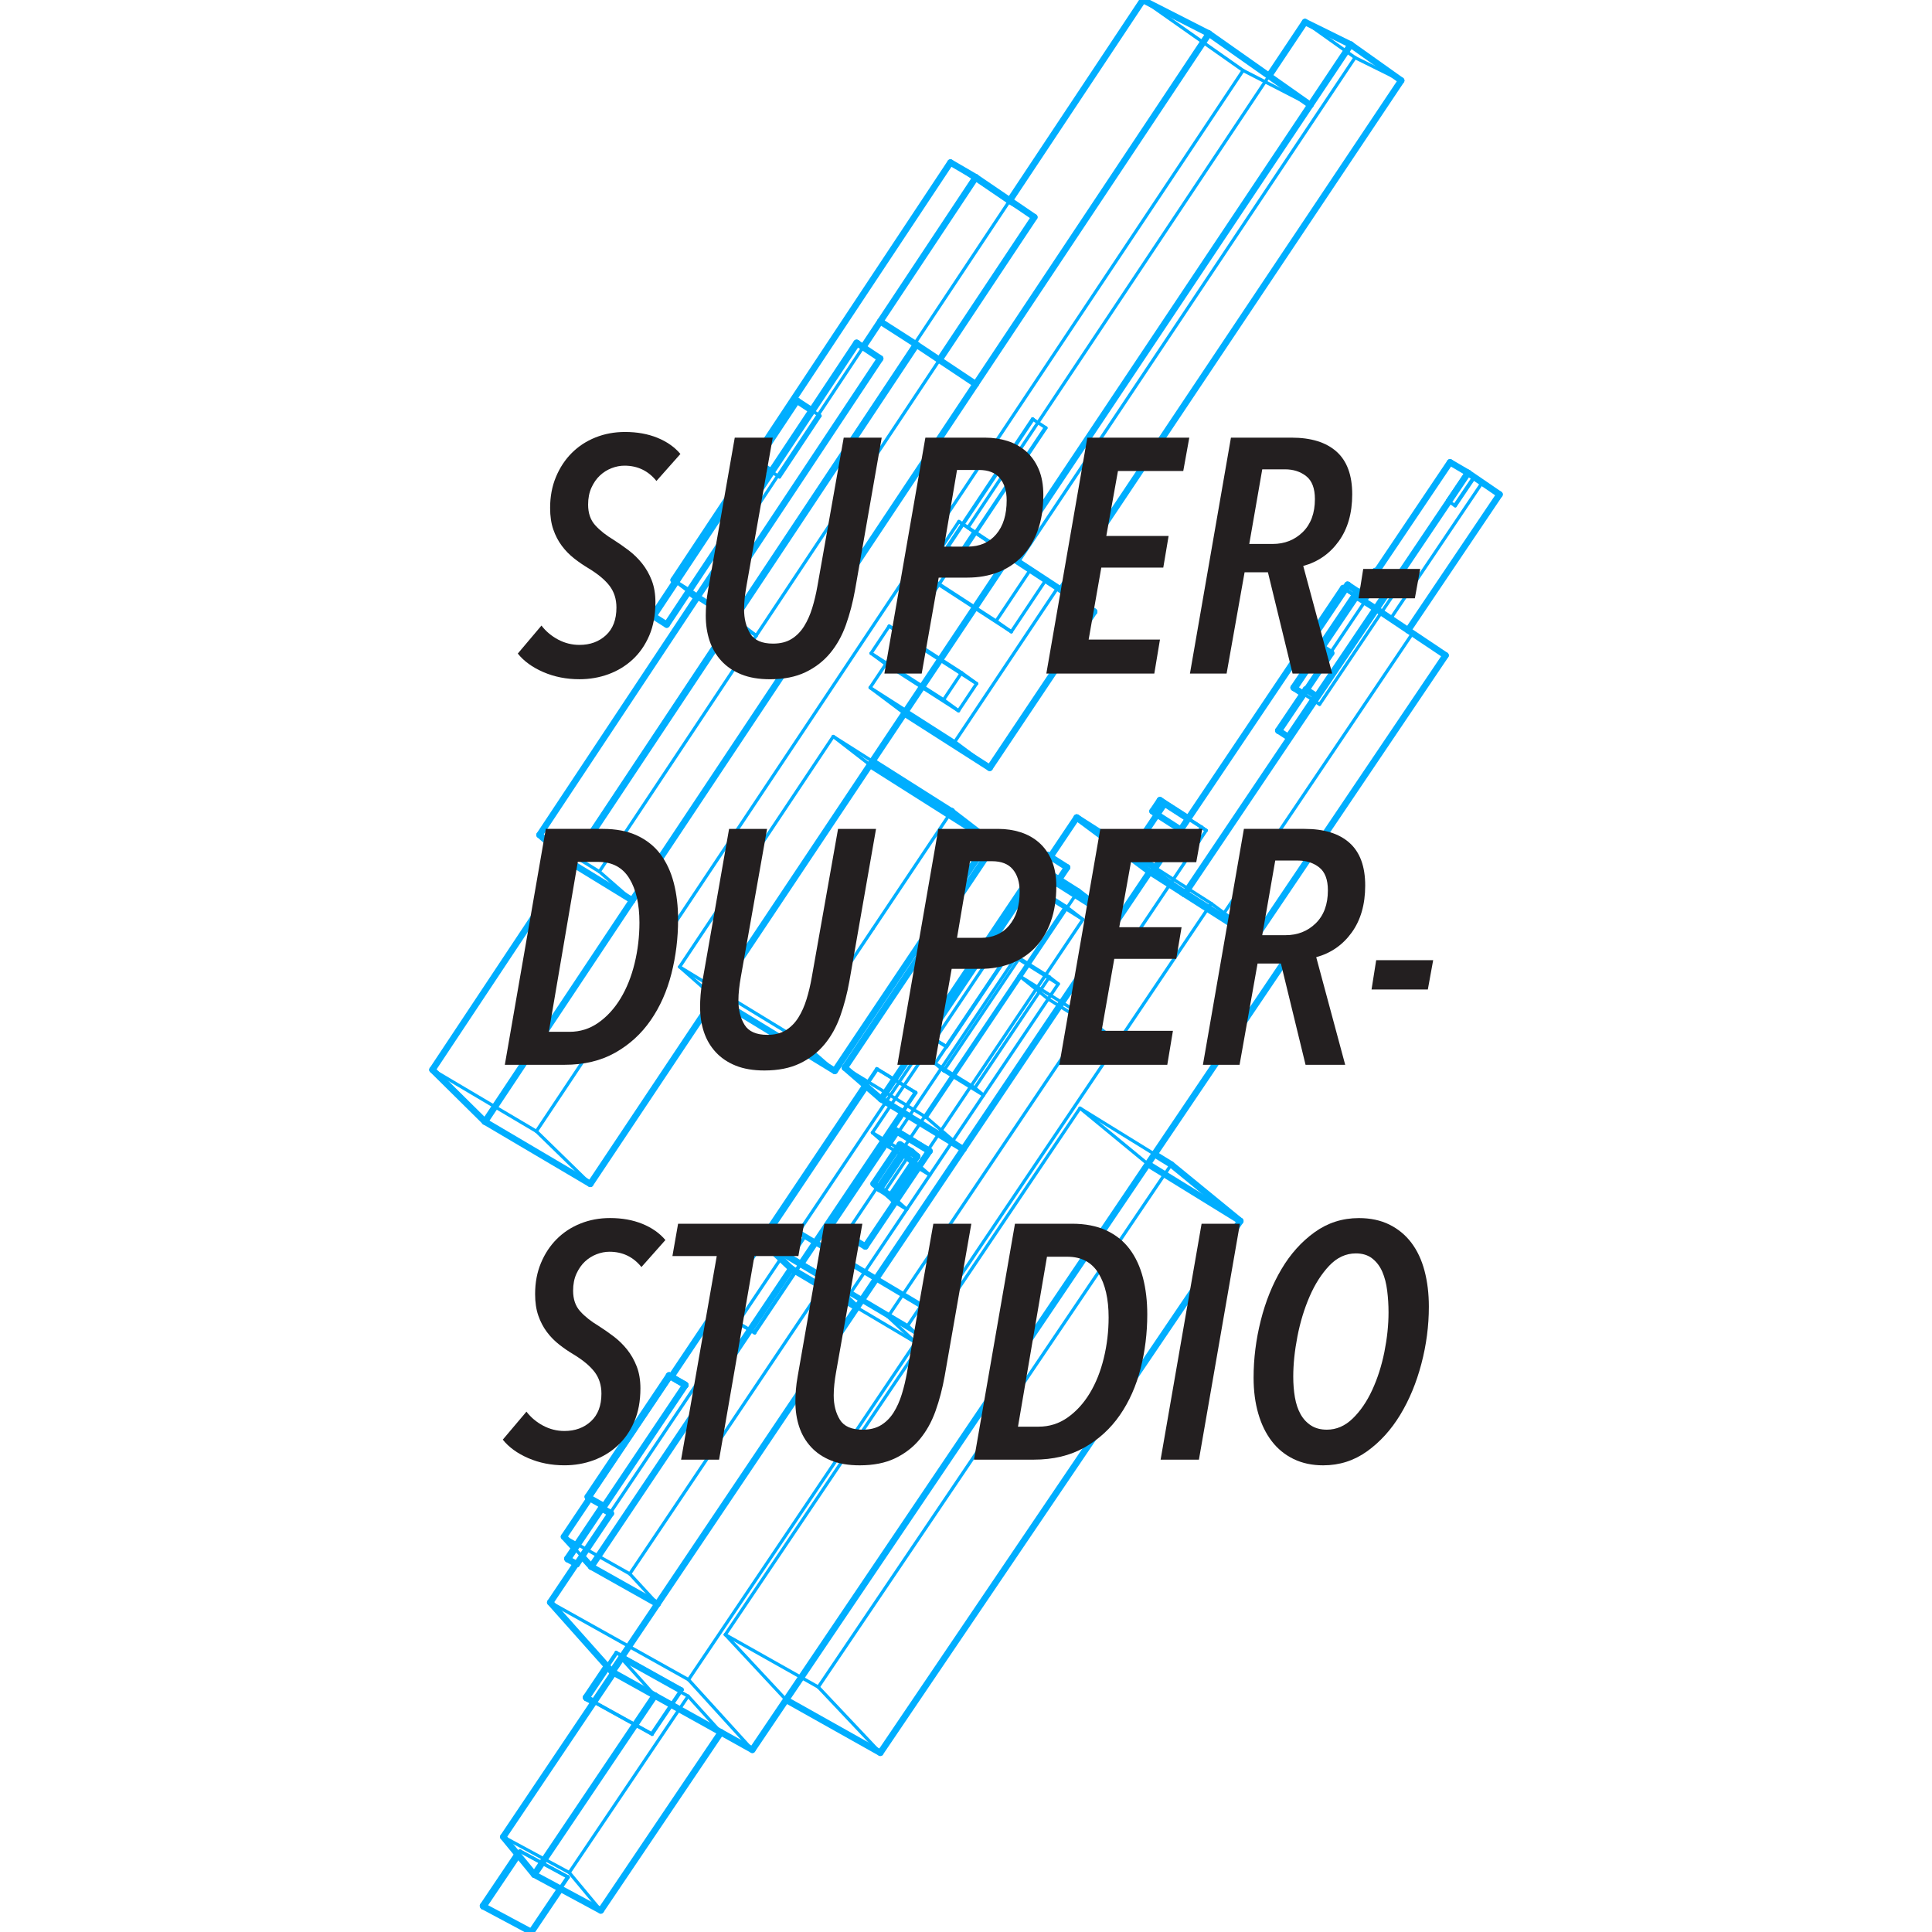 <?xml version="1.0" encoding="utf-8"?>
<!-- Generator: Adobe Illustrator 16.0.4, SVG Export Plug-In . SVG Version: 6.00 Build 0)  -->
<!DOCTYPE svg PUBLIC "-//W3C//DTD SVG 1.1//EN" "http://www.w3.org/Graphics/SVG/1.1/DTD/svg11.dtd">
<svg version="1.1" id="Layer_1" xmlns="http://www.w3.org/2000/svg" xmlns:xlink="http://www.w3.org/1999/xlink" x="0px" y="0px"
	 width="150px" height="150px" viewBox="0 0 150 150" enable-background="new 0 0 150 150" xml:space="preserve">
<line fill="none" stroke="#00AEFF" stroke-width="0.5" stroke-linecap="round" stroke-linejoin="round" x1="41.479" y1="145.546" x2="50.839" y2="131.643"/>
<line fill="none" stroke="#00AEFF" stroke-width="0.5" stroke-linecap="round" stroke-linejoin="round" x1="41.479" y1="145.546" x2="39.072" y2="142.615"/>
<line fill="none" stroke="#00AEFF" stroke-width="0.5" stroke-linecap="round" stroke-linejoin="round" x1="50.839" y1="131.643" x2="55.973" y2="134.499"/>
<line fill="none" stroke="#00AEFF" stroke-width="0.5" stroke-linecap="round" stroke-linejoin="round" x1="77.439" y1="65.214" x2="71.34" y2="74.319"/>
<line fill="none" stroke="#00AEFF" stroke-width="0.5" stroke-linecap="round" stroke-linejoin="round" x1="73.876" y1="62.996" x2="73.894" y2="62.968"/>
<line fill="none" stroke="#00AEFF" stroke-width="0.5" stroke-linecap="round" stroke-linejoin="round" x1="55.973" y1="134.499" x2="46.646" y2="148.329"/>
<line fill="none" stroke="#00AEFF" stroke-width="0.5" stroke-linecap="round" stroke-linejoin="round" x1="46.646" y1="148.329" x2="41.479" y2="145.546"/>
<line fill="none" stroke="#00AEFF" stroke-width="0.5" stroke-linecap="round" stroke-linejoin="round" x1="55.48" y1="77.46" x2="67.545" y2="59.384"/>
<line fill="none" stroke="#00AEFF" stroke-width="0.5" stroke-linecap="round" stroke-linejoin="round" x1="67.545" y1="59.384" x2="76.802" y2="65.246"/>
<line fill="none" stroke="#00AEFF" stroke-width="0.5" stroke-linecap="round" stroke-linejoin="round" x1="76.802" y1="65.246" x2="73.876" y2="62.996"/>
<line fill="none" stroke="#00AEFF" stroke-width="0.5" stroke-linecap="round" stroke-linejoin="round" x1="67.733" y1="59.104" x2="73.876" y2="62.996"/>
<line fill="none" stroke="#00AEFF" stroke-width="0.5" stroke-linecap="round" stroke-linejoin="round" x1="76.802" y1="65.246" x2="64.812" y2="83.146"/>
<line fill="none" stroke="#00AEFF" stroke-width="0.5" stroke-linecap="round" stroke-linejoin="round" x1="64.812" y1="83.146" x2="55.48" y2="77.46"/>
<line fill="none" stroke="#00AEFF" stroke-width="0.5" stroke-linecap="round" stroke-linejoin="round" x1="54.103" y1="46.411" x2="55.97" y2="43.598"/>
<line fill="none" stroke="#00AEFF" stroke-width="0.5" stroke-linecap="round" stroke-linejoin="round" x1="67.012" y1="26.955" x2="75.762" y2="13.766"/>
<line fill="none" stroke="#00AEFF" stroke-width="0.5" stroke-linecap="round" stroke-linejoin="round" x1="58.237" y1="36.416" x2="58.28" y2="36.446"/>
<line fill="none" stroke="#00AEFF" stroke-width="0.5" stroke-linecap="round" stroke-linejoin="round" x1="50.685" y1="47.806" x2="58.237" y2="36.416"/>
<line fill="none" stroke="#00AEFF" stroke-width="0.5" stroke-linecap="round" stroke-linejoin="round" x1="50.727" y1="47.839" x2="50.685" y2="47.806"/>
<line fill="none" stroke="#00AEFF" stroke-width="0.5" stroke-linecap="round" stroke-linejoin="round" x1="75.762" y1="13.766" x2="73.793" y2="12.617"/>
<line fill="none" stroke="#00AEFF" stroke-width="0.5" stroke-linecap="round" stroke-linejoin="round" x1="61.833" y1="31.081" x2="61.877" y2="31.11"/>
<line fill="none" stroke="#00AEFF" stroke-width="0.5" stroke-linecap="round" stroke-linejoin="round" x1="58.681" y1="35.836" x2="61.833" y2="31.081"/>
<line fill="none" stroke="#00AEFF" stroke-width="0.5" stroke-linecap="round" stroke-linejoin="round" x1="58.724" y1="35.866" x2="58.681" y2="35.836"/>
<line fill="none" stroke="#00AEFF" stroke-width="0.5" stroke-linecap="round" stroke-linejoin="round" x1="52.301" y1="45.035" x2="73.793" y2="12.617"/>
<line fill="none" stroke="#00AEFF" stroke-width="0.5" stroke-linecap="round" stroke-linejoin="round" x1="66.502" y1="26.617" x2="66.546" y2="26.645"/>
<line fill="none" stroke="#00AEFF" stroke-width="0.5" stroke-linecap="round" stroke-linejoin="round" x1="55.458" y1="43.265" x2="66.502" y2="26.617"/>
<line fill="none" stroke="#00AEFF" stroke-width="0.5" stroke-linecap="round" stroke-linejoin="round" x1="55.501" y1="43.296" x2="55.458" y2="43.265"/>
<line fill="none" stroke="#00AEFF" stroke-width="0.5" stroke-linecap="round" stroke-linejoin="round" x1="54.103" y1="46.411" x2="53.467" y2="45.924"/>
<line fill="none" stroke="#00AEFF" stroke-width="0.5" stroke-linecap="round" stroke-linejoin="round" x1="52.448" y1="45.147" x2="52.301" y2="45.035"/>
<line fill="none" stroke="#00AEFF" stroke-width="0.5" stroke-linecap="round" stroke-linejoin="round" x1="75.762" y1="13.766" x2="80.305" y2="16.861"/>
<line fill="none" stroke="#00AEFF" stroke-width="0.5" stroke-linecap="round" stroke-linejoin="round" x1="80.305" y1="16.861" x2="72.937" y2="27.947"/>
<line fill="none" stroke="#00AEFF" stroke-width="0.5" stroke-linecap="round" stroke-linejoin="round" x1="44.403" y1="67.032" x2="71.153" y2="26.758"/>
<line fill="none" stroke="#00AEFF" stroke-width="0.5" stroke-linecap="round" stroke-linejoin="round" x1="71.153" y1="26.758" x2="68.34" y2="24.952"/>
<line fill="none" stroke="#00AEFF" stroke-width="0.5" stroke-linecap="round" stroke-linejoin="round" x1="41.888" y1="64.822" x2="54.103" y2="46.411"/>
<line fill="none" stroke="#00AEFF" stroke-width="0.5" stroke-linecap="round" stroke-linejoin="round" x1="44.403" y1="67.032" x2="41.888" y2="64.822"/>
<line fill="none" stroke="#00AEFF" stroke-width="0.5" stroke-linecap="round" stroke-linejoin="round" x1="71.153" y1="26.758" x2="75.753" y2="29.823"/>
<line fill="none" stroke="#00AEFF" stroke-width="0.5" stroke-linecap="round" stroke-linejoin="round" x1="75.753" y1="29.823" x2="49.086" y2="69.901"/>
<line fill="none" stroke="#00AEFF" stroke-width="0.5" stroke-linecap="round" stroke-linejoin="round" x1="49.086" y1="69.901" x2="44.403" y2="67.032"/>
<line fill="none" stroke="#00AEFF" stroke-width="0.5" stroke-linecap="round" stroke-linejoin="round" x1="104.621" y1="45.397" x2="104.669" y2="45.428"/>
<line fill="none" stroke="#00AEFF" stroke-width="0.5" stroke-linecap="round" stroke-linejoin="round" x1="101.218" y1="50.458" x2="104.621" y2="45.397"/>
<line fill="none" stroke="#00AEFF" stroke-width="0.5" stroke-linecap="round" stroke-linejoin="round" x1="101.268" y1="50.491" x2="101.218" y2="50.458"/>
<line fill="none" stroke="#00AEFF" stroke-width="0.5" stroke-linecap="round" stroke-linejoin="round" x1="37.652" y1="87.087" x2="49.086" y2="69.901"/>
<line fill="none" stroke="#00AEFF" stroke-width="0.5" stroke-linecap="round" stroke-linejoin="round" x1="101.393" y1="53.521" x2="101.441" y2="53.553"/>
<line fill="none" stroke="#00AEFF" stroke-width="0.5" stroke-linecap="round" stroke-linejoin="round" x1="99.244" y1="56.714" x2="101.393" y2="53.521"/>
<line fill="none" stroke="#00AEFF" stroke-width="0.5" stroke-linecap="round" stroke-linejoin="round" x1="99.292" y1="56.748" x2="99.244" y2="56.714"/>
<line fill="none" stroke="#00AEFF" stroke-width="0.5" stroke-linecap="round" stroke-linejoin="round" x1="75.753" y1="29.823" x2="93.861" y2="2.61"/>
<line fill="none" stroke="#00AEFF" stroke-width="0.5" stroke-linecap="round" stroke-linejoin="round" x1="102.579" y1="50.195" x2="102.628" y2="50.228"/>
<line fill="none" stroke="#00AEFF" stroke-width="0.5" stroke-linecap="round" stroke-linejoin="round" x1="100.434" y1="53.384" x2="102.579" y2="50.195"/>
<line fill="none" stroke="#00AEFF" stroke-width="0.5" stroke-linecap="round" stroke-linejoin="round" x1="100.482" y1="53.417" x2="100.434" y2="53.384"/>
<line fill="none" stroke="#00AEFF" stroke-width="0.5" stroke-linecap="round" stroke-linejoin="round" x1="93.861" y1="2.61" x2="88.736" y2="0"/>
<line fill="none" stroke="#00AEFF" stroke-width="0.5" stroke-linecap="round" stroke-linejoin="round" x1="33.574" y1="83.055" x2="44.285" y2="66.928"/>
<line fill="none" stroke="#00AEFF" stroke-width="0.5" stroke-linecap="round" stroke-linejoin="round" x1="78.398" y1="15.562" x2="88.736" y2="0"/>
<line fill="none" stroke="#00AEFF" stroke-width="0.5" stroke-linecap="round" stroke-linejoin="round" x1="37.652" y1="87.087" x2="33.574" y2="83.055"/>
<line fill="none" stroke="#00AEFF" stroke-width="0.5" stroke-linecap="round" stroke-linejoin="round" x1="93.861" y1="2.61" x2="101.736" y2="8.157"/>
<line fill="none" stroke="#00AEFF" stroke-width="0.5" stroke-linecap="round" stroke-linejoin="round" x1="101.736" y1="8.157" x2="67.545" y2="59.384"/>
<line fill="none" stroke="#00AEFF" stroke-width="0.5" stroke-linecap="round" stroke-linejoin="round" x1="55.48" y1="77.46" x2="45.832" y2="91.917"/>
<line fill="none" stroke="#00AEFF" stroke-width="0.5" stroke-linecap="round" stroke-linejoin="round" x1="55.536" y1="101.676" x2="67.195" y2="84.282"/>
<line fill="none" stroke="#00AEFF" stroke-width="0.5" stroke-linecap="round" stroke-linejoin="round" x1="55.576" y1="101.716" x2="55.536" y2="101.676"/>
<line fill="none" stroke="#00AEFF" stroke-width="0.5" stroke-linecap="round" stroke-linejoin="round" x1="45.832" y1="91.917" x2="37.652" y2="87.087"/>
<line fill="none" stroke="#00AEFF" stroke-width="0.5" stroke-linecap="round" stroke-linejoin="round" x1="68.261" y1="92.294" x2="70.312" y2="89.239"/>
<line fill="none" stroke="#00AEFF" stroke-width="0.5" stroke-linecap="round" stroke-linejoin="round" x1="70.312" y1="89.239" x2="69.874" y2="88.855"/>
<line fill="none" stroke="#00AEFF" stroke-width="0.5" stroke-linecap="round" stroke-linejoin="round" x1="72.116" y1="89.336" x2="72.16" y2="89.373"/>
<line fill="none" stroke="#00AEFF" stroke-width="0.5" stroke-linecap="round" stroke-linejoin="round" x1="69.427" y1="87.701" x2="72.116" y2="89.336"/>
<line fill="none" stroke="#00AEFF" stroke-width="0.5" stroke-linecap="round" stroke-linejoin="round" x1="69.427" y1="87.701" x2="69.471" y2="87.74"/>
<line fill="none" stroke="#00AEFF" stroke-width="0.5" stroke-linecap="round" stroke-linejoin="round" x1="64.445" y1="95.124" x2="69.427" y2="87.701"/>
<line fill="none" stroke="#00AEFF" stroke-width="0.5" stroke-linecap="round" stroke-linejoin="round" x1="64.488" y1="95.164" x2="64.445" y2="95.124"/>
<line fill="none" stroke="#00AEFF" stroke-width="0.5" stroke-linecap="round" stroke-linejoin="round" x1="67.827" y1="91.904" x2="69.874" y2="88.855"/>
<line fill="none" stroke="#00AEFF" stroke-width="0.5" stroke-linecap="round" stroke-linejoin="round" x1="68.261" y1="92.294" x2="67.827" y2="91.904"/>
<line fill="none" stroke="#00AEFF" stroke-width="0.5" stroke-linecap="round" stroke-linejoin="round" x1="70.312" y1="89.239" x2="71.214" y2="89.786"/>
<line fill="none" stroke="#00AEFF" stroke-width="0.5" stroke-linecap="round" stroke-linejoin="round" x1="53.173" y1="107.498" x2="53.213" y2="107.538"/>
<line fill="none" stroke="#00AEFF" stroke-width="0.5" stroke-linecap="round" stroke-linejoin="round" x1="51.948" y1="106.787" x2="53.173" y2="107.498"/>
<line fill="none" stroke="#00AEFF" stroke-width="0.5" stroke-linecap="round" stroke-linejoin="round" x1="51.948" y1="106.787" x2="51.989" y2="106.829"/>
<line fill="none" stroke="#00AEFF" stroke-width="0.5" stroke-linecap="round" stroke-linejoin="round" x1="45.633" y1="116.208" x2="51.948" y2="106.787"/>
<line fill="none" stroke="#00AEFF" stroke-width="0.5" stroke-linecap="round" stroke-linejoin="round" x1="45.672" y1="116.25" x2="45.633" y2="116.208"/>
<line fill="none" stroke="#00AEFF" stroke-width="0.5" stroke-linecap="round" stroke-linejoin="round" x1="71.214" y1="89.786" x2="70.775" y2="89.4"/>
<line fill="none" stroke="#00AEFF" stroke-width="0.5" stroke-linecap="round" stroke-linejoin="round" x1="69.874" y1="88.855" x2="70.775" y2="89.4"/>
<line fill="none" stroke="#00AEFF" stroke-width="0.5" stroke-linecap="round" stroke-linejoin="round" x1="71.214" y1="89.786" x2="69.165" y2="92.838"/>
<line fill="none" stroke="#00AEFF" stroke-width="0.5" stroke-linecap="round" stroke-linejoin="round" x1="47.38" y1="117.463" x2="47.42" y2="117.506"/>
<line fill="none" stroke="#00AEFF" stroke-width="0.5" stroke-linecap="round" stroke-linejoin="round" x1="46.691" y1="117.072" x2="47.38" y2="117.463"/>
<line fill="none" stroke="#00AEFF" stroke-width="0.5" stroke-linecap="round" stroke-linejoin="round" x1="46.691" y1="117.072" x2="46.73" y2="117.114"/>
<line fill="none" stroke="#00AEFF" stroke-width="0.5" stroke-linecap="round" stroke-linejoin="round" x1="44.048" y1="121.014" x2="46.691" y2="117.072"/>
<line fill="none" stroke="#00AEFF" stroke-width="0.5" stroke-linecap="round" stroke-linejoin="round" x1="44.087" y1="121.057" x2="44.048" y2="121.014"/>
<line fill="none" stroke="#00AEFF" stroke-width="0.5" stroke-linecap="round" stroke-linejoin="round" x1="69.165" y1="92.838" x2="68.261" y2="92.294"/>
<line fill="none" stroke="#00AEFF" stroke-width="0.5" stroke-linecap="round" stroke-linejoin="round" x1="68.414" y1="85.341" x2="80.374" y2="67.508"/>
<line fill="none" stroke="#00AEFF" stroke-width="0.5" stroke-linecap="round" stroke-linejoin="round" x1="80.374" y1="67.508" x2="77.422" y2="65.242"/>
<line fill="none" stroke="#00AEFF" stroke-width="0.5" stroke-linecap="round" stroke-linejoin="round" x1="65.595" y1="82.895" x2="71.34" y2="74.318"/>
<line fill="none" stroke="#00AEFF" stroke-width="0.5" stroke-linecap="round" stroke-linejoin="round" x1="68.414" y1="85.341" x2="65.595" y2="82.895"/>
<line fill="none" stroke="#00AEFF" stroke-width="0.5" stroke-linecap="round" stroke-linejoin="round" x1="80.374" y1="67.508" x2="86.695" y2="71.511"/>
<line fill="none" stroke="#00AEFF" stroke-width="0.5" stroke-linecap="round" stroke-linejoin="round" x1="86.695" y1="71.511" x2="83.691" y2="69.216"/>
<line fill="none" stroke="#00AEFF" stroke-width="0.5" stroke-linecap="round" stroke-linejoin="round" x1="45.497" y1="131.787" x2="47.127" y2="129.359"/>
<line fill="none" stroke="#00AEFF" stroke-width="0.5" stroke-linecap="round" stroke-linejoin="round" x1="45.536" y1="131.831" x2="45.497" y2="131.787"/>
<line fill="none" stroke="#00AEFF" stroke-width="0.5" stroke-linecap="round" stroke-linejoin="round" x1="77.422" y1="65.242" x2="83.691" y2="69.216"/>
<line fill="none" stroke="#00AEFF" stroke-width="0.5" stroke-linecap="round" stroke-linejoin="round" x1="86.695" y1="71.511" x2="74.786" y2="89.225"/>
<line fill="none" stroke="#00AEFF" stroke-width="0.5" stroke-linecap="round" stroke-linejoin="round" x1="74.786" y1="89.225" x2="68.414" y2="85.341"/>
<line fill="none" stroke="#00AEFF" stroke-width="0.5" stroke-linecap="round" stroke-linejoin="round" x1="47.51" y1="129.79" x2="51.048" y2="124.529"/>
<line fill="none" stroke="#00AEFF" stroke-width="0.5" stroke-linecap="round" stroke-linejoin="round" x1="66.522" y1="101.516" x2="74.786" y2="89.225"/>
<line fill="none" stroke="#00AEFF" stroke-width="0.5" stroke-linecap="round" stroke-linejoin="round" x1="86.695" y1="71.511" x2="89.266" y2="67.69"/>
<line fill="none" stroke="#00AEFF" stroke-width="0.5" stroke-linecap="round" stroke-linejoin="round" x1="89.266" y1="67.69" x2="83.596" y2="63.474"/>
<line fill="none" stroke="#00AEFF" stroke-width="0.5" stroke-linecap="round" stroke-linejoin="round" x1="37.499" y1="147.965" x2="40.186" y2="143.971"/>
<line fill="none" stroke="#00AEFF" stroke-width="0.5" stroke-linecap="round" stroke-linejoin="round" x1="37.536" y1="148.012" x2="37.499" y2="147.965"/>
<line fill="none" stroke="#00AEFF" stroke-width="0.5" stroke-linecap="round" stroke-linejoin="round" x1="41.254" y1="150" x2="37.536" y2="148.012"/>
<line fill="none" stroke="#00AEFF" stroke-width="0.5" stroke-linecap="round" stroke-linejoin="round" x1="43.515" y1="146.643" x2="41.254" y2="150"/>
<line fill="none" stroke="#00AEFF" stroke-width="0.5" stroke-linecap="round" stroke-linejoin="round" x1="42.719" y1="124.408" x2="44.727" y2="121.416"/>
<line fill="none" stroke="#00AEFF" stroke-width="0.5" stroke-linecap="round" stroke-linejoin="round" x1="81.552" y1="66.52" x2="83.596" y2="63.474"/>
<line fill="none" stroke="#00AEFF" stroke-width="0.5" stroke-linecap="round" stroke-linejoin="round" x1="47.51" y1="129.79" x2="42.719" y2="124.408"/>
<line fill="none" stroke="#00AEFF" stroke-width="0.5" stroke-linecap="round" stroke-linejoin="round" x1="37.536" y1="148.012" x2="40.223" y2="144.018"/>
<line fill="none" stroke="#00AEFF" stroke-width="0.5" stroke-linecap="round" stroke-linejoin="round" x1="57.309" y1="44.456" x2="55.501" y2="43.296"/>
<line fill="none" stroke="#00AEFF" stroke-width="0.5" stroke-linecap="round" stroke-linejoin="round" x1="68.34" y1="27.836" x2="57.309" y2="44.456"/>
<line fill="none" stroke="#00AEFF" stroke-width="0.5" stroke-linecap="round" stroke-linejoin="round" x1="66.546" y1="26.645" x2="68.34" y2="27.836"/>
<line fill="none" stroke="#00AEFF" stroke-width="0.5" stroke-linecap="round" stroke-linejoin="round" x1="55.501" y1="43.296" x2="66.546" y2="26.645"/>
<line fill="none" stroke="#00AEFF" stroke-width="0.5" stroke-linecap="round" stroke-linejoin="round" x1="59.871" y1="36.611" x2="58.724" y2="35.866"/>
<line fill="none" stroke="#00AEFF" stroke-width="0.5" stroke-linecap="round" stroke-linejoin="round" x1="89.266" y1="67.69" x2="99.861" y2="74.457"/>
<line fill="none" stroke="#00AEFF" stroke-width="0.5" stroke-linecap="round" stroke-linejoin="round" x1="99.861" y1="74.457" x2="97.512" y2="72.717"/>
<line fill="none" stroke="#00AEFF" stroke-width="0.5" stroke-linecap="round" stroke-linejoin="round" x1="83.596" y1="63.474" x2="89.689" y2="67.368"/>
<line fill="none" stroke="#00AEFF" stroke-width="0.5" stroke-linecap="round" stroke-linejoin="round" x1="61.877" y1="31.11" x2="63.022" y2="31.862"/>
<line fill="none" stroke="#00AEFF" stroke-width="0.5" stroke-linecap="round" stroke-linejoin="round" x1="58.724" y1="35.866" x2="61.877" y2="31.11"/>
<line fill="none" stroke="#00AEFF" stroke-width="0.5" stroke-linecap="round" stroke-linejoin="round" x1="101.158" y1="53.863" x2="100.482" y2="53.417"/>
<line fill="none" stroke="#00AEFF" stroke-width="0.5" stroke-linecap="round" stroke-linejoin="round" x1="99.861" y1="74.457" x2="58.411" y2="135.855"/>
<line fill="none" stroke="#00AEFF" stroke-width="0.5" stroke-linecap="round" stroke-linejoin="round" x1="103.352" y1="50.708" x2="101.438" y2="53.55"/>
<line fill="none" stroke="#00AEFF" stroke-width="0.5" stroke-linecap="round" stroke-linejoin="round" x1="102.628" y1="50.228" x2="103.352" y2="50.708"/>
<line fill="none" stroke="#00AEFF" stroke-width="0.5" stroke-linecap="round" stroke-linejoin="round" x1="100.482" y1="53.417" x2="102.628" y2="50.228"/>
<line fill="none" stroke="#00AEFF" stroke-width="0.5" stroke-linecap="round" stroke-linejoin="round" x1="100.021" y1="57.224" x2="99.292" y2="56.748"/>
<line fill="none" stroke="#00AEFF" stroke-width="0.5" stroke-linecap="round" stroke-linejoin="round" x1="102.169" y1="54.032" x2="100.021" y2="57.224"/>
<line fill="none" stroke="#00AEFF" stroke-width="0.5" stroke-linecap="round" stroke-linejoin="round" x1="101.441" y1="53.553" x2="102.169" y2="54.032"/>
<line fill="none" stroke="#00AEFF" stroke-width="0.5" stroke-linecap="round" stroke-linejoin="round" x1="99.292" y1="56.748" x2="101.441" y2="53.553"/>
<line fill="none" stroke="#00AEFF" stroke-width="0.5" stroke-linecap="round" stroke-linejoin="round" x1="101.99" y1="50.97" x2="101.268" y2="50.491"/>
<line fill="none" stroke="#00AEFF" stroke-width="0.5" stroke-linecap="round" stroke-linejoin="round" x1="105.393" y1="45.911" x2="101.99" y2="50.97"/>
<line fill="none" stroke="#00AEFF" stroke-width="0.5" stroke-linecap="round" stroke-linejoin="round" x1="104.669" y1="45.428" x2="105.393" y2="45.911"/>
<line fill="none" stroke="#00AEFF" stroke-width="0.5" stroke-linecap="round" stroke-linejoin="round" x1="101.268" y1="50.491" x2="104.669" y2="45.428"/>
<line fill="none" stroke="#00AEFF" stroke-width="0.5" stroke-linecap="round" stroke-linejoin="round" x1="58.411" y1="135.855" x2="55.973" y2="134.499"/>
<line fill="none" stroke="#00AEFF" stroke-width="0.5" stroke-linecap="round" stroke-linejoin="round" x1="50.839" y1="131.643" x2="47.51" y2="129.79"/>
<line fill="none" stroke="#00AEFF" stroke-width="0.5" stroke-linecap="round" stroke-linejoin="round" x1="78.367" y1="43.173" x2="84.952" y2="47.489"/>
<line fill="none" stroke="#00AEFF" stroke-width="0.5" stroke-linecap="round" stroke-linejoin="round" x1="84.952" y1="47.489" x2="82.395" y2="45.738"/>
<line fill="none" stroke="#00AEFF" stroke-width="0.5" stroke-linecap="round" stroke-linejoin="round" x1="67.186" y1="96.775" x2="64.488" y2="95.164"/>
<line fill="none" stroke="#00AEFF" stroke-width="0.5" stroke-linecap="round" stroke-linejoin="round" x1="72.16" y1="89.373" x2="67.186" y2="96.775"/>
<line fill="none" stroke="#00AEFF" stroke-width="0.5" stroke-linecap="round" stroke-linejoin="round" x1="69.471" y1="87.74" x2="72.16" y2="89.373"/>
<line fill="none" stroke="#00AEFF" stroke-width="0.5" stroke-linecap="round" stroke-linejoin="round" x1="64.488" y1="95.164" x2="69.471" y2="87.74"/>
<line fill="none" stroke="#00AEFF" stroke-width="0.5" stroke-linecap="round" stroke-linejoin="round" x1="55.582" y1="101.719" x2="55.576" y2="101.716"/>
<line fill="none" stroke="#00AEFF" stroke-width="0.5" stroke-linecap="round" stroke-linejoin="round" x1="84.952" y1="47.489" x2="76.84" y2="59.615"/>
<line fill="none" stroke="#00AEFF" stroke-width="0.5" stroke-linecap="round" stroke-linejoin="round" x1="76.84" y1="59.615" x2="70.215" y2="55.384"/>
<line fill="none" stroke="#00AEFF" stroke-width="0.5" stroke-linecap="round" stroke-linejoin="round" x1="70.089" y1="86.361" x2="62.177" y2="98.148"/>
<line fill="none" stroke="#00AEFF" stroke-width="0.5" stroke-linecap="round" stroke-linejoin="round" x1="101.736" y1="8.157" x2="104.869" y2="3.463"/>
<line fill="none" stroke="#00AEFF" stroke-width="0.5" stroke-linecap="round" stroke-linejoin="round" x1="104.869" y1="3.463" x2="101.318" y2="1.709"/>
<line fill="none" stroke="#00AEFF" stroke-width="0.5" stroke-linecap="round" stroke-linejoin="round" x1="98.525" y1="5.896" x2="101.318" y2="1.709"/>
<line fill="none" stroke="#00AEFF" stroke-width="0.5" stroke-linecap="round" stroke-linejoin="round" x1="55.576" y1="101.716" x2="67.238" y2="84.32"/>
<line fill="none" stroke="#00AEFF" stroke-width="0.5" stroke-linecap="round" stroke-linejoin="round" x1="44.778" y1="121.443" x2="44.087" y2="121.057"/>
<line fill="none" stroke="#00AEFF" stroke-width="0.5" stroke-linecap="round" stroke-linejoin="round" x1="47.42" y1="117.506" x2="44.778" y2="121.443"/>
<line fill="none" stroke="#00AEFF" stroke-width="0.5" stroke-linecap="round" stroke-linejoin="round" x1="46.73" y1="117.114" x2="47.42" y2="117.506"/>
<line fill="none" stroke="#00AEFF" stroke-width="0.5" stroke-linecap="round" stroke-linejoin="round" x1="44.087" y1="121.057" x2="46.73" y2="117.114"/>
<line fill="none" stroke="#00AEFF" stroke-width="0.5" stroke-linecap="round" stroke-linejoin="round" x1="46.902" y1="116.949" x2="45.672" y2="116.25"/>
<line fill="none" stroke="#00AEFF" stroke-width="0.5" stroke-linecap="round" stroke-linejoin="round" x1="53.213" y1="107.538" x2="46.902" y2="116.949"/>
<line fill="none" stroke="#00AEFF" stroke-width="0.5" stroke-linecap="round" stroke-linejoin="round" x1="51.989" y1="106.829" x2="53.213" y2="107.538"/>
<line fill="none" stroke="#00AEFF" stroke-width="0.5" stroke-linecap="round" stroke-linejoin="round" x1="45.672" y1="116.25" x2="51.989" y2="106.829"/>
<line fill="none" stroke="#00AEFF" stroke-width="0.5" stroke-linecap="round" stroke-linejoin="round" x1="104.869" y1="3.463" x2="108.79" y2="6.251"/>
<line fill="none" stroke="#00AEFF" stroke-width="0.5" stroke-linecap="round" stroke-linejoin="round" x1="108.79" y1="6.251" x2="82.361" y2="45.79"/>
<line fill="none" stroke="#00AEFF" stroke-width="0.5" stroke-linecap="round" stroke-linejoin="round" x1="45.905" y1="121.635" x2="61.433" y2="98.496"/>
<line fill="none" stroke="#00AEFF" stroke-width="0.5" stroke-linecap="round" stroke-linejoin="round" x1="81.348" y1="66.384" x2="81.393" y2="66.418"/>
<line fill="none" stroke="#00AEFF" stroke-width="0.5" stroke-linecap="round" stroke-linejoin="round" x1="80.714" y1="67.329" x2="81.348" y2="66.384"/>
<line fill="none" stroke="#00AEFF" stroke-width="0.5" stroke-linecap="round" stroke-linejoin="round" x1="61.433" y1="98.496" x2="59.171" y2="96.363"/>
<line fill="none" stroke="#00AEFF" stroke-width="0.5" stroke-linecap="round" stroke-linejoin="round" x1="43.787" y1="119.312" x2="45.793" y2="116.318"/>
<line fill="none" stroke="#00AEFF" stroke-width="0.5" stroke-linecap="round" stroke-linejoin="round" x1="52.118" y1="106.886" x2="59.171" y2="96.363"/>
<line fill="none" stroke="#00AEFF" stroke-width="0.5" stroke-linecap="round" stroke-linejoin="round" x1="45.905" y1="121.635" x2="45.182" y2="120.841"/>
<line fill="none" stroke="#00AEFF" stroke-width="0.5" stroke-linecap="round" stroke-linejoin="round" x1="82.852" y1="67.346" x2="82.223" y2="68.285"/>
<line fill="none" stroke="#00AEFF" stroke-width="0.5" stroke-linecap="round" stroke-linejoin="round" x1="81.393" y1="66.418" x2="82.852" y2="67.346"/>
<line fill="none" stroke="#00AEFF" stroke-width="0.5" stroke-linecap="round" stroke-linejoin="round" x1="80.762" y1="67.359" x2="81.393" y2="66.418"/>
<line fill="none" stroke="#00AEFF" stroke-width="0.5" stroke-linecap="round" stroke-linejoin="round" x1="44.595" y1="120.195" x2="43.787" y2="119.312"/>
<line fill="none" stroke="#00AEFF" stroke-width="0.5" stroke-linecap="round" stroke-linejoin="round" x1="61.433" y1="98.496" x2="66.522" y2="101.514"/>
<line fill="none" stroke="#00AEFF" stroke-width="0.5" stroke-linecap="round" stroke-linejoin="round" x1="66.522" y1="101.514" x2="64.228" y2="99.367"/>
<line fill="none" stroke="#00AEFF" stroke-width="0.5" stroke-linecap="round" stroke-linejoin="round" x1="87.852" y1="66.193" x2="89.836" y2="63.243"/>
<line fill="none" stroke="#00AEFF" stroke-width="0.5" stroke-linecap="round" stroke-linejoin="round" x1="59.171" y1="96.363" x2="64.228" y2="99.367"/>
<line fill="none" stroke="#00AEFF" stroke-width="0.5" stroke-linecap="round" stroke-linejoin="round" x1="51.762" y1="48.495" x2="50.727" y2="47.839"/>
<line fill="none" stroke="#00AEFF" stroke-width="0.5" stroke-linecap="round" stroke-linejoin="round" x1="59.31" y1="37.116" x2="51.762" y2="48.495"/>
<line fill="none" stroke="#00AEFF" stroke-width="0.5" stroke-linecap="round" stroke-linejoin="round" x1="58.28" y1="36.446" x2="59.31" y2="37.116"/>
<line fill="none" stroke="#00AEFF" stroke-width="0.5" stroke-linecap="round" stroke-linejoin="round" x1="50.727" y1="47.839" x2="58.28" y2="36.446"/>
<line fill="none" stroke="#00AEFF" stroke-width="0.5" stroke-linecap="round" stroke-linejoin="round" x1="46.11" y1="132.148" x2="45.536" y2="131.831"/>
<line fill="none" stroke="#00AEFF" stroke-width="0.5" stroke-linecap="round" stroke-linejoin="round" x1="66.522" y1="101.516" x2="51.048" y2="124.529"/>
<line fill="none" stroke="#00AEFF" stroke-width="0.5" stroke-linecap="round" stroke-linejoin="round" x1="51.048" y1="124.529" x2="45.905" y2="121.635"/>
<line fill="none" stroke="#00AEFF" stroke-width="0.5" stroke-linecap="round" stroke-linejoin="round" x1="91.969" y1="69.417" x2="106.863" y2="47.288"/>
<line fill="none" stroke="#00AEFF" stroke-width="0.5" stroke-linecap="round" stroke-linejoin="round" x1="106.863" y1="47.288" x2="105.184" y2="46.222"/>
<line fill="none" stroke="#00AEFF" stroke-width="0.5" stroke-linecap="round" stroke-linejoin="round" x1="45.536" y1="131.831" x2="47.167" y2="129.404"/>
<line fill="none" stroke="#00AEFF" stroke-width="0.5" stroke-linecap="round" stroke-linejoin="round" x1="104.398" y1="45.726" x2="104.288" y2="45.657"/>
<line fill="none" stroke="#00AEFF" stroke-width="0.5" stroke-linecap="round" stroke-linejoin="round" x1="89.531" y1="67.605" x2="104.288" y2="45.657"/>
<line fill="none" stroke="#00AEFF" stroke-width="0.5" stroke-linecap="round" stroke-linejoin="round" x1="91.969" y1="69.417" x2="89.531" y2="67.605"/>
<line fill="none" stroke="#00AEFF" stroke-width="0.5" stroke-linecap="round" stroke-linejoin="round" x1="106.863" y1="47.288" x2="112.234" y2="50.885"/>
<line fill="none" stroke="#00AEFF" stroke-width="0.5" stroke-linecap="round" stroke-linejoin="round" x1="112.234" y1="50.885" x2="97.398" y2="72.884"/>
<line fill="none" stroke="#00AEFF" stroke-width="0.5" stroke-linecap="round" stroke-linejoin="round" x1="106.863" y1="44.389" x2="106.777" y2="44.335"/>
<line fill="none" stroke="#00AEFF" stroke-width="0.5" stroke-linecap="round" stroke-linejoin="round" x1="105.411" y1="46.368" x2="106.777" y2="44.335"/>
<line fill="none" stroke="#00AEFF" stroke-width="0.5" stroke-linecap="round" stroke-linejoin="round" x1="106.863" y1="47.288" x2="113.98" y2="36.713"/>
<line fill="none" stroke="#00AEFF" stroke-width="0.5" stroke-linecap="round" stroke-linejoin="round" x1="113.98" y1="36.713" x2="112.58" y2="35.893"/>
<line fill="none" stroke="#00AEFF" stroke-width="0.5" stroke-linecap="round" stroke-linejoin="round" x1="105.497" y1="46.421" x2="112.58" y2="35.893"/>
<line fill="none" stroke="#00AEFF" stroke-width="0.5" stroke-linecap="round" stroke-linejoin="round" x1="113.98" y1="36.713" x2="116.426" y2="38.387"/>
<line fill="none" stroke="#00AEFF" stroke-width="0.5" stroke-linecap="round" stroke-linejoin="round" x1="116.426" y1="38.387" x2="109.32" y2="48.933"/>
<line fill="none" stroke="#00AEFF" stroke-width="0.5" stroke-linecap="round" stroke-linejoin="round" x1="89.836" y1="63.243" x2="90.412" y2="62.384"/>
<line fill="none" stroke="#00AEFF" stroke-width="0.5" stroke-linecap="round" stroke-linejoin="round" x1="90.412" y1="62.384" x2="90.057" y2="62.127"/>
<line fill="none" stroke="#00AEFF" stroke-width="0.5" stroke-linecap="round" stroke-linejoin="round" x1="89.48" y1="62.984" x2="90.057" y2="62.127"/>
<line fill="none" stroke="#00AEFF" stroke-width="0.5" stroke-linecap="round" stroke-linejoin="round" x1="89.836" y1="63.243" x2="89.48" y2="62.984"/>
<line fill="none" stroke="#00AEFF" stroke-width="0.5" stroke-linecap="round" stroke-linejoin="round" x1="90.412" y1="62.384" x2="92.247" y2="63.566"/>
<line fill="none" stroke="#00AEFF" stroke-width="0.5" stroke-linecap="round" stroke-linejoin="round" x1="90.057" y1="62.127" x2="92.26" y2="63.547"/>
<line fill="none" stroke="#00AEFF" stroke-width="0.5" stroke-linecap="round" stroke-linejoin="round" x1="91.67" y1="64.423" x2="89.836" y2="63.243"/>
<line fill="none" stroke="#00AEFF" stroke-width="0.5" stroke-linecap="round" stroke-linejoin="round" x1="89.116" y1="90.372" x2="96.297" y2="94.801"/>
<line fill="none" stroke="#00AEFF" stroke-width="0.5" stroke-linecap="round" stroke-linejoin="round" x1="96.297" y1="94.801" x2="90.936" y2="90.413"/>
<line fill="none" stroke="#00AEFF" stroke-width="0.5" stroke-linecap="round" stroke-linejoin="round" x1="89.632" y1="89.607" x2="90.936" y2="90.413"/>
<line fill="none" stroke="#00AEFF" stroke-width="0.5" stroke-linecap="round" stroke-linejoin="round" x1="96.297" y1="94.801" x2="68.348" y2="136.084"/>
<line fill="none" stroke="#00AEFF" stroke-width="0.5" stroke-linecap="round" stroke-linejoin="round" x1="68.348" y1="136.084" x2="61.03" y2="131.975"/>
<line fill="none" stroke="#00AEFF" stroke-width="0.5" stroke-linecap="round" stroke-linejoin="round" x1="39.072" y1="142.615" x2="47.646" y2="129.865"/>
<line fill="none" stroke="#00AEFF" stroke-width="0.25" stroke-linecap="round" stroke-linejoin="round" x1="63.531" y1="130.982" x2="56.313" y2="126.915"/>
<line fill="none" stroke="#00AEFF" stroke-width="0.25" stroke-linecap="round" stroke-linejoin="round" x1="90.936" y1="90.413" x2="63.531" y2="130.982"/>
<line fill="none" stroke="#00AEFF" stroke-width="0.25" stroke-linecap="round" stroke-linejoin="round" x1="68.348" y1="136.084" x2="63.531" y2="130.982"/>
<line fill="none" stroke="#00AEFF" stroke-width="0.25" stroke-linecap="round" stroke-linejoin="round" x1="83.85" y1="86.037" x2="89.632" y2="89.607"/>
<line fill="none" stroke="#00AEFF" stroke-width="0.25" stroke-linecap="round" stroke-linejoin="round" x1="61.03" y1="131.975" x2="56.313" y2="126.915"/>
<line fill="none" stroke="#00AEFF" stroke-width="0.25" stroke-linecap="round" stroke-linejoin="round" x1="56.313" y1="126.915" x2="83.85" y2="86.037"/>
<line fill="none" stroke="#00AEFF" stroke-width="0.25" stroke-linecap="round" stroke-linejoin="round" x1="89.116" y1="90.372" x2="83.85" y2="86.037"/>
<line fill="none" stroke="#00AEFF" stroke-width="0.25" stroke-linecap="round" stroke-linejoin="round" x1="75.688" y1="84.462" x2="72.603" y2="82.566"/>
<line fill="none" stroke="#00AEFF" stroke-width="0.25" stroke-linecap="round" stroke-linejoin="round" x1="76.359" y1="85.029" x2="73.27" y2="83.132"/>
<line fill="none" stroke="#00AEFF" stroke-width="0.25" stroke-linecap="round" stroke-linejoin="round" x1="81.473" y1="75.852" x2="75.688" y2="84.462"/>
<line fill="none" stroke="#00AEFF" stroke-width="0.25" stroke-linecap="round" stroke-linejoin="round" x1="76.359" y1="85.029" x2="75.688" y2="84.462"/>
<line fill="none" stroke="#00AEFF" stroke-width="0.25" stroke-linecap="round" stroke-linejoin="round" x1="82.162" y1="76.396" x2="81.381" y2="77.561"/>
<line fill="none" stroke="#00AEFF" stroke-width="0.25" stroke-linecap="round" stroke-linejoin="round" x1="78.4" y1="73.928" x2="81.473" y2="75.852"/>
<line fill="none" stroke="#00AEFF" stroke-width="0.25" stroke-linecap="round" stroke-linejoin="round" x1="82.162" y1="76.396" x2="81.473" y2="75.852"/>
<line fill="none" stroke="#00AEFF" stroke-width="0.25" stroke-linecap="round" stroke-linejoin="round" x1="79.084" y1="74.472" x2="82.162" y2="76.396"/>
<line fill="none" stroke="#00AEFF" stroke-width="0.25" stroke-linecap="round" stroke-linejoin="round" x1="73.27" y1="83.132" x2="72.603" y2="82.566"/>
<line fill="none" stroke="#00AEFF" stroke-width="0.25" stroke-linecap="round" stroke-linejoin="round" x1="72.603" y1="82.566" x2="78.4" y2="73.928"/>
<line fill="none" stroke="#00AEFF" stroke-width="0.25" stroke-linecap="round" stroke-linejoin="round" x1="79.084" y1="74.472" x2="78.4" y2="73.928"/>
<line fill="none" stroke="#00AEFF" stroke-width="0.25" stroke-linecap="round" stroke-linejoin="round" x1="73.27" y1="83.132" x2="79.084" y2="74.472"/>
<line fill="none" stroke="#00AEFF" stroke-width="0.25" stroke-linecap="round" stroke-linejoin="round" x1="92.721" y1="65.069" x2="89.48" y2="62.984"/>
<line fill="none" stroke="#00AEFF" stroke-width="0.25" stroke-linecap="round" stroke-linejoin="round" x1="93.077" y1="65.328" x2="91.67" y2="64.423"/>
<line fill="none" stroke="#00AEFF" stroke-width="0.25" stroke-linecap="round" stroke-linejoin="round" x1="93.295" y1="64.214" x2="92.721" y2="65.069"/>
<line fill="none" stroke="#00AEFF" stroke-width="0.25" stroke-linecap="round" stroke-linejoin="round" x1="93.077" y1="65.328" x2="92.721" y2="65.069"/>
<line fill="none" stroke="#00AEFF" stroke-width="0.25" stroke-linecap="round" stroke-linejoin="round" x1="93.652" y1="64.473" x2="93.077" y2="65.328"/>
<line fill="none" stroke="#00AEFF" stroke-width="0.25" stroke-linecap="round" stroke-linejoin="round" x1="92.26" y1="63.547" x2="93.295" y2="64.214"/>
<line fill="none" stroke="#00AEFF" stroke-width="0.25" stroke-linecap="round" stroke-linejoin="round" x1="93.652" y1="64.473" x2="93.295" y2="64.214"/>
<line fill="none" stroke="#00AEFF" stroke-width="0.25" stroke-linecap="round" stroke-linejoin="round" x1="92.247" y1="63.566" x2="93.652" y2="64.473"/>
<line fill="none" stroke="#00AEFF" stroke-width="0.25" stroke-linecap="round" stroke-linejoin="round" x1="69.498" y1="93.088" x2="68.384" y2="92.417"/>
<line fill="none" stroke="#00AEFF" stroke-width="0.25" stroke-linecap="round" stroke-linejoin="round" x1="70.401" y1="93.896" x2="69.285" y2="93.223"/>
<line fill="none" stroke="#00AEFF" stroke-width="0.25" stroke-linecap="round" stroke-linejoin="round" x1="71.282" y1="90.432" x2="69.498" y2="93.088"/>
<line fill="none" stroke="#00AEFF" stroke-width="0.25" stroke-linecap="round" stroke-linejoin="round" x1="70.401" y1="93.896" x2="69.498" y2="93.088"/>
<line fill="none" stroke="#00AEFF" stroke-width="0.25" stroke-linecap="round" stroke-linejoin="round" x1="72.192" y1="91.23" x2="71.282" y2="90.432"/>
<line fill="none" stroke="#00AEFF" stroke-width="0.25" stroke-linecap="round" stroke-linejoin="round" x1="71.077" y1="90.557" x2="72.192" y2="91.23"/>
<line fill="none" stroke="#00AEFF" stroke-width="0.25" stroke-linecap="round" stroke-linejoin="round" x1="69.285" y1="93.223" x2="68.384" y2="92.417"/>
<line fill="none" stroke="#00AEFF" stroke-width="0.25" stroke-linecap="round" stroke-linejoin="round" x1="68.384" y1="92.417" x2="70.17" y2="89.758"/>
<line fill="none" stroke="#00AEFF" stroke-width="0.25" stroke-linecap="round" stroke-linejoin="round" x1="71.077" y1="90.557" x2="70.17" y2="89.758"/>
<line fill="none" stroke="#00AEFF" stroke-width="0.25" stroke-linecap="round" stroke-linejoin="round" x1="69.285" y1="93.223" x2="71.077" y2="90.557"/>
<line fill="none" stroke="#00AEFF" stroke-width="0.25" stroke-linecap="round" stroke-linejoin="round" x1="81.803" y1="69.954" x2="68.988" y2="89.043"/>
<line fill="none" stroke="#00AEFF" stroke-width="0.25" stroke-linecap="round" stroke-linejoin="round" x1="80.484" y1="68.936" x2="67.734" y2="87.938"/>
<line fill="none" stroke="#00AEFF" stroke-width="0.25" stroke-linecap="round" stroke-linejoin="round" x1="84.076" y1="71.39" x2="81.803" y2="69.954"/>
<line fill="none" stroke="#00AEFF" stroke-width="0.25" stroke-linecap="round" stroke-linejoin="round" x1="80.484" y1="68.936" x2="81.803" y2="69.954"/>
<line fill="none" stroke="#00AEFF" stroke-width="0.25" stroke-linecap="round" stroke-linejoin="round" x1="82.749" y1="70.368" x2="80.484" y2="68.936"/>
<line fill="none" stroke="#00AEFF" stroke-width="0.25" stroke-linecap="round" stroke-linejoin="round" x1="71.282" y1="90.432" x2="84.076" y2="71.39"/>
<line fill="none" stroke="#00AEFF" stroke-width="0.25" stroke-linecap="round" stroke-linejoin="round" x1="82.749" y1="70.368" x2="84.076" y2="71.39"/>
<line fill="none" stroke="#00AEFF" stroke-width="0.25" stroke-linecap="round" stroke-linejoin="round" x1="79.13" y1="75.758" x2="82.749" y2="70.368"/>
<line fill="none" stroke="#00AEFF" stroke-width="0.25" stroke-linecap="round" stroke-linejoin="round" x1="67.734" y1="87.938" x2="68.988" y2="89.043"/>
<line fill="none" stroke="#00AEFF" stroke-width="0.25" stroke-linecap="round" stroke-linejoin="round" x1="68.988" y1="89.043" x2="71.282" y2="90.432"/>
<line fill="none" stroke="#00AEFF" stroke-width="0.25" stroke-linecap="round" stroke-linejoin="round" x1="70.02" y1="89.324" x2="71.282" y2="90.432"/>
<line fill="none" stroke="#00AEFF" stroke-width="0.25" stroke-linecap="round" stroke-linejoin="round" x1="67.734" y1="87.938" x2="70.02" y2="89.324"/>
<line fill="none" stroke="#00AEFF" stroke-width="0.25" stroke-linecap="round" stroke-linejoin="round" x1="107.947" y1="48.062" x2="105.497" y2="46.421"/>
<line fill="none" stroke="#00AEFF" stroke-width="0.25" stroke-linecap="round" stroke-linejoin="round" x1="115.018" y1="37.561" x2="107.947" y2="48.062"/>
<line fill="none" stroke="#00AEFF" stroke-width="0.25" stroke-linecap="round" stroke-linejoin="round" x1="109.32" y1="48.933" x2="107.947" y2="48.062"/>
<line fill="none" stroke="#00AEFF" stroke-width="0.25" stroke-linecap="round" stroke-linejoin="round" x1="112.58" y1="35.893" x2="115.018" y2="37.561"/>
<line fill="none" stroke="#00AEFF" stroke-width="0.25" stroke-linecap="round" stroke-linejoin="round" x1="116.426" y1="38.387" x2="115.018" y2="37.561"/>
<line fill="none" stroke="#00AEFF" stroke-width="0.25" stroke-linecap="round" stroke-linejoin="round" x1="70.469" y1="102.928" x2="60.749" y2="97.156"/>
<line fill="none" stroke="#00AEFF" stroke-width="0.25" stroke-linecap="round" stroke-linejoin="round" x1="63.518" y1="99.006" x2="61.347" y2="97.717"/>
<line fill="none" stroke="#00AEFF" stroke-width="0.25" stroke-linecap="round" stroke-linejoin="round" x1="71.084" y1="103.498" x2="68.944" y2="102.227"/>
<line fill="none" stroke="#00AEFF" stroke-width="0.25" stroke-linecap="round" stroke-linejoin="round" x1="71.57" y1="101.291" x2="70.469" y2="102.928"/>
<line fill="none" stroke="#00AEFF" stroke-width="0.25" stroke-linecap="round" stroke-linejoin="round" x1="71.084" y1="103.498" x2="70.469" y2="102.928"/>
<line fill="none" stroke="#00AEFF" stroke-width="0.25" stroke-linecap="round" stroke-linejoin="round" x1="72.189" y1="101.857" x2="71.084" y2="103.498"/>
<line fill="none" stroke="#00AEFF" stroke-width="0.25" stroke-linecap="round" stroke-linejoin="round" x1="61.858" y1="95.503" x2="71.57" y2="101.291"/>
<line fill="none" stroke="#00AEFF" stroke-width="0.25" stroke-linecap="round" stroke-linejoin="round" x1="72.189" y1="101.857" x2="71.57" y2="101.291"/>
<line fill="none" stroke="#00AEFF" stroke-width="0.25" stroke-linecap="round" stroke-linejoin="round" x1="62.459" y1="96.061" x2="72.189" y2="101.857"/>
<line fill="none" stroke="#00AEFF" stroke-width="0.25" stroke-linecap="round" stroke-linejoin="round" x1="61.347" y1="97.717" x2="60.749" y2="97.156"/>
<line fill="none" stroke="#00AEFF" stroke-width="0.25" stroke-linecap="round" stroke-linejoin="round" x1="60.749" y1="97.156" x2="61.858" y2="95.503"/>
<line fill="none" stroke="#00AEFF" stroke-width="0.25" stroke-linecap="round" stroke-linejoin="round" x1="62.459" y1="96.061" x2="61.858" y2="95.503"/>
<line fill="none" stroke="#00AEFF" stroke-width="0.25" stroke-linecap="round" stroke-linejoin="round" x1="61.347" y1="97.717" x2="62.459" y2="96.061"/>
<line fill="none" stroke="#00AEFF" stroke-width="0.25" stroke-linecap="round" stroke-linejoin="round" x1="102.452" y1="54.685" x2="101.17" y2="53.839"/>
<line fill="none" stroke="#00AEFF" stroke-width="0.25" stroke-linecap="round" stroke-linejoin="round" x1="108.052" y1="45.193" x2="102.123" y2="54.002"/>
<line fill="none" stroke="#00AEFF" stroke-width="0.25" stroke-linecap="round" stroke-linejoin="round" x1="108.607" y1="45.54" x2="102.452" y2="54.685"/>
<line fill="none" stroke="#00AEFF" stroke-width="0.25" stroke-linecap="round" stroke-linejoin="round" x1="106.777" y1="44.335" x2="108.052" y2="45.193"/>
<line fill="none" stroke="#00AEFF" stroke-width="0.25" stroke-linecap="round" stroke-linejoin="round" x1="108.607" y1="45.54" x2="108.052" y2="45.193"/>
<line fill="none" stroke="#00AEFF" stroke-width="0.25" stroke-linecap="round" stroke-linejoin="round" x1="107.331" y1="44.682" x2="108.607" y2="45.54"/>
<line fill="none" stroke="#00AEFF" stroke-width="0.25" stroke-linecap="round" stroke-linejoin="round" x1="101.17" y1="53.839" x2="100.627" y2="53.477"/>
<line fill="none" stroke="#00AEFF" stroke-width="0.25" stroke-linecap="round" stroke-linejoin="round" x1="100.627" y1="53.477" x2="105.411" y2="46.368"/>
<line fill="none" stroke="#00AEFF" stroke-width="0.25" stroke-linecap="round" stroke-linejoin="round" x1="107.331" y1="44.682" x2="106.863" y2="44.389"/>
<line fill="none" stroke="#00AEFF" stroke-width="0.25" stroke-linecap="round" stroke-linejoin="round" x1="103.301" y1="50.673" x2="107.331" y2="44.682"/>
<line fill="none" stroke="#00AEFF" stroke-width="0.25" stroke-linecap="round" stroke-linejoin="round" x1="94.928" y1="71.053" x2="89.531" y2="67.605"/>
<line fill="none" stroke="#00AEFF" stroke-width="0.25" stroke-linecap="round" stroke-linejoin="round" x1="109.631" y1="49.231" x2="94.928" y2="71.053"/>
<line fill="none" stroke="#00AEFF" stroke-width="0.25" stroke-linecap="round" stroke-linejoin="round" x1="97.398" y1="72.884" x2="94.928" y2="71.053"/>
<line fill="none" stroke="#00AEFF" stroke-width="0.25" stroke-linecap="round" stroke-linejoin="round" x1="104.288" y1="45.657" x2="109.631" y2="49.231"/>
<line fill="none" stroke="#00AEFF" stroke-width="0.25" stroke-linecap="round" stroke-linejoin="round" x1="112.234" y1="50.885" x2="109.631" y2="49.231"/>
<line fill="none" stroke="#00AEFF" stroke-width="0.25" stroke-linecap="round" stroke-linejoin="round" x1="105.184" y1="46.222" x2="104.398" y2="45.726"/>
<line fill="none" stroke="#00AEFF" stroke-width="0.25" stroke-linecap="round" stroke-linejoin="round" x1="47.167" y1="129.404" x2="47.881" y2="128.342"/>
<line fill="none" stroke="#00AEFF" stroke-width="0.25" stroke-linecap="round" stroke-linejoin="round" x1="47.881" y1="128.342" x2="52.968" y2="131.182"/>
<line fill="none" stroke="#00AEFF" stroke-width="0.25" stroke-linecap="round" stroke-linejoin="round" x1="48.896" y1="122.193" x2="43.787" y2="119.312"/>
<line fill="none" stroke="#00AEFF" stroke-width="0.25" stroke-linecap="round" stroke-linejoin="round" x1="52.968" y1="131.182" x2="50.631" y2="134.65"/>
<line fill="none" stroke="#00AEFF" stroke-width="0.25" stroke-linecap="round" stroke-linejoin="round" x1="64.228" y1="99.367" x2="48.896" y2="122.193"/>
<line fill="none" stroke="#00AEFF" stroke-width="0.25" stroke-linecap="round" stroke-linejoin="round" x1="51.048" y1="124.529" x2="48.896" y2="122.193"/>
<line fill="none" stroke="#00AEFF" stroke-width="0.25" stroke-linecap="round" stroke-linejoin="round" x1="50.631" y1="134.65" x2="46.11" y2="132.148"/>
<line fill="none" stroke="#00AEFF" stroke-width="0.25" stroke-linecap="round" stroke-linejoin="round" x1="84.564" y1="71.086" x2="87.852" y2="66.193"/>
<line fill="none" stroke="#00AEFF" stroke-width="0.25" stroke-linecap="round" stroke-linejoin="round" x1="93.077" y1="65.328" x2="87.818" y2="73.145"/>
<line fill="none" stroke="#00AEFF" stroke-width="0.25" stroke-linecap="round" stroke-linejoin="round" x1="87.818" y1="73.145" x2="84.564" y2="71.086"/>
<line fill="none" stroke="#00AEFF" stroke-width="0.25" stroke-linecap="round" stroke-linejoin="round" x1="72.032" y1="80.372" x2="80.762" y2="67.359"/>
<line fill="none" stroke="#00AEFF" stroke-width="0.25" stroke-linecap="round" stroke-linejoin="round" x1="45.182" y1="120.841" x2="44.595" y2="120.195"/>
<line fill="none" stroke="#00AEFF" stroke-width="0.25" stroke-linecap="round" stroke-linejoin="round" x1="82.223" y1="68.285" x2="73.501" y2="81.277"/>
<line fill="none" stroke="#00AEFF" stroke-width="0.25" stroke-linecap="round" stroke-linejoin="round" x1="73.501" y1="81.277" x2="72.032" y2="80.372"/>
<line fill="none" stroke="#00AEFF" stroke-width="0.25" stroke-linecap="round" stroke-linejoin="round" x1="45.793" y1="116.318" x2="52.118" y2="106.886"/>
<line fill="none" stroke="#00AEFF" stroke-width="0.25" stroke-linecap="round" stroke-linejoin="round" x1="72.032" y1="80.372" x2="71.989" y2="80.335"/>
<line fill="none" stroke="#00AEFF" stroke-width="0.25" stroke-linecap="round" stroke-linejoin="round" x1="71.989" y1="80.335" x2="80.714" y2="67.329"/>
<line fill="none" stroke="#00AEFF" stroke-width="0.25" stroke-linecap="round" stroke-linejoin="round" x1="82.807" y1="67.313" x2="73.458" y2="81.24"/>
<line fill="none" stroke="#00AEFF" stroke-width="0.25" stroke-linecap="round" stroke-linejoin="round" x1="68.944" y1="102.227" x2="63.518" y2="99.006"/>
<line fill="none" stroke="#00AEFF" stroke-width="0.25" stroke-linecap="round" stroke-linejoin="round" x1="71.092" y1="104.227" x2="66.522" y2="101.516"/>
<line fill="none" stroke="#00AEFF" stroke-width="0.25" stroke-linecap="round" stroke-linejoin="round" x1="84.497" y1="79.111" x2="68.944" y2="102.227"/>
<line fill="none" stroke="#00AEFF" stroke-width="0.25" stroke-linecap="round" stroke-linejoin="round" x1="71.092" y1="104.227" x2="68.944" y2="102.227"/>
<line fill="none" stroke="#00AEFF" stroke-width="0.25" stroke-linecap="round" stroke-linejoin="round" x1="79.13" y1="75.758" x2="84.497" y2="79.111"/>
<line fill="none" stroke="#00AEFF" stroke-width="0.25" stroke-linecap="round" stroke-linejoin="round" x1="86.781" y1="80.932" x2="84.497" y2="79.111"/>
<line fill="none" stroke="#00AEFF" stroke-width="0.25" stroke-linecap="round" stroke-linejoin="round" x1="81.381" y1="77.561" x2="86.781" y2="80.932"/>
<line fill="none" stroke="#00AEFF" stroke-width="0.25" stroke-linecap="round" stroke-linejoin="round" x1="65.634" y1="100.986" x2="63.518" y2="99.006"/>
<line fill="none" stroke="#00AEFF" stroke-width="0.25" stroke-linecap="round" stroke-linejoin="round" x1="63.518" y1="99.006" x2="79.13" y2="75.758"/>
<line fill="none" stroke="#00AEFF" stroke-width="0.25" stroke-linecap="round" stroke-linejoin="round" x1="81.381" y1="77.561" x2="79.13" y2="75.758"/>
<line fill="none" stroke="#00AEFF" stroke-width="0.25" stroke-linecap="round" stroke-linejoin="round" x1="65.634" y1="100.986" x2="81.381" y2="77.561"/>
<line fill="none" stroke="#00AEFF" stroke-width="0.25" stroke-linecap="round" stroke-linejoin="round" x1="73.257" y1="54.329" x2="67.631" y2="50.72"/>
<line fill="none" stroke="#00AEFF" stroke-width="0.25" stroke-linecap="round" stroke-linejoin="round" x1="74.416" y1="55.184" x2="68.772" y2="51.564"/>
<line fill="none" stroke="#00AEFF" stroke-width="0.25" stroke-linecap="round" stroke-linejoin="round" x1="74.658" y1="52.229" x2="73.257" y2="54.329"/>
<line fill="none" stroke="#00AEFF" stroke-width="0.25" stroke-linecap="round" stroke-linejoin="round" x1="74.416" y1="55.184" x2="73.257" y2="54.329"/>
<line fill="none" stroke="#00AEFF" stroke-width="0.25" stroke-linecap="round" stroke-linejoin="round" x1="75.824" y1="53.076" x2="74.416" y2="55.184"/>
<line fill="none" stroke="#00AEFF" stroke-width="0.25" stroke-linecap="round" stroke-linejoin="round" x1="69.039" y1="48.608" x2="74.658" y2="52.229"/>
<line fill="none" stroke="#00AEFF" stroke-width="0.25" stroke-linecap="round" stroke-linejoin="round" x1="75.824" y1="53.076" x2="74.658" y2="52.229"/>
<line fill="none" stroke="#00AEFF" stroke-width="0.25" stroke-linecap="round" stroke-linejoin="round" x1="70.186" y1="49.444" x2="75.824" y2="53.076"/>
<line fill="none" stroke="#00AEFF" stroke-width="0.25" stroke-linecap="round" stroke-linejoin="round" x1="68.772" y1="51.564" x2="67.631" y2="50.72"/>
<line fill="none" stroke="#00AEFF" stroke-width="0.25" stroke-linecap="round" stroke-linejoin="round" x1="67.631" y1="50.72" x2="69.039" y2="48.608"/>
<line fill="none" stroke="#00AEFF" stroke-width="0.25" stroke-linecap="round" stroke-linejoin="round" x1="70.186" y1="49.444" x2="69.039" y2="48.608"/>
<line fill="none" stroke="#00AEFF" stroke-width="0.25" stroke-linecap="round" stroke-linejoin="round" x1="77.336" y1="48.218" x2="71.728" y2="44.573"/>
<line fill="none" stroke="#00AEFF" stroke-width="0.25" stroke-linecap="round" stroke-linejoin="round" x1="78.516" y1="49.049" x2="72.888" y2="45.393"/>
<line fill="none" stroke="#00AEFF" stroke-width="0.25" stroke-linecap="round" stroke-linejoin="round" x1="80.048" y1="44.161" x2="77.336" y2="48.218"/>
<line fill="none" stroke="#00AEFF" stroke-width="0.25" stroke-linecap="round" stroke-linejoin="round" x1="78.516" y1="49.049" x2="77.336" y2="48.218"/>
<line fill="none" stroke="#00AEFF" stroke-width="0.25" stroke-linecap="round" stroke-linejoin="round" x1="81.236" y1="44.975" x2="78.516" y2="49.049"/>
<line fill="none" stroke="#00AEFF" stroke-width="0.25" stroke-linecap="round" stroke-linejoin="round" x1="74.448" y1="40.491" x2="80.048" y2="44.161"/>
<line fill="none" stroke="#00AEFF" stroke-width="0.25" stroke-linecap="round" stroke-linejoin="round" x1="81.236" y1="44.975" x2="80.048" y2="44.161"/>
<line fill="none" stroke="#00AEFF" stroke-width="0.25" stroke-linecap="round" stroke-linejoin="round" x1="72.888" y1="45.393" x2="71.728" y2="44.573"/>
<line fill="none" stroke="#00AEFF" stroke-width="0.25" stroke-linecap="round" stroke-linejoin="round" x1="71.728" y1="44.573" x2="74.448" y2="40.491"/>
<line fill="none" stroke="#00AEFF" stroke-width="0.25" stroke-linecap="round" stroke-linejoin="round" x1="75.147" y1="40.969" x2="74.448" y2="40.491"/>
<line fill="none" stroke="#00AEFF" stroke-width="0.25" stroke-linecap="round" stroke-linejoin="round" x1="79.105" y1="43.564" x2="75.147" y2="40.969"/>
<line fill="none" stroke="#00AEFF" stroke-width="0.25" stroke-linecap="round" stroke-linejoin="round" x1="105.205" y1="4.472" x2="79.105" y2="43.564"/>
<line fill="none" stroke="#00AEFF" stroke-width="0.25" stroke-linecap="round" stroke-linejoin="round" x1="82.124" y1="45.629" x2="79.105" y2="43.564"/>
<line fill="none" stroke="#00AEFF" stroke-width="0.25" stroke-linecap="round" stroke-linejoin="round" x1="73.458" y1="81.24" x2="73.48" y2="81.259"/>
<line fill="none" stroke="#00AEFF" stroke-width="0.25" stroke-linecap="round" stroke-linejoin="round" x1="101.318" y1="1.709" x2="105.205" y2="4.472"/>
<line fill="none" stroke="#00AEFF" stroke-width="0.25" stroke-linecap="round" stroke-linejoin="round" x1="108.79" y1="6.251" x2="105.205" y2="4.472"/>
<line fill="none" stroke="#00AEFF" stroke-width="0.25" stroke-linecap="round" stroke-linejoin="round" x1="73.458" y1="81.24" x2="71.989" y2="80.335"/>
<line fill="none" stroke="#00AEFF" stroke-width="0.25" stroke-linecap="round" stroke-linejoin="round" x1="75.621" y1="41.293" x2="75.147" y2="40.969"/>
<line fill="none" stroke="#00AEFF" stroke-width="0.25" stroke-linecap="round" stroke-linejoin="round" x1="67.238" y1="84.32" x2="68.116" y2="83.012"/>
<line fill="none" stroke="#00AEFF" stroke-width="0.25" stroke-linecap="round" stroke-linejoin="round" x1="75.147" y1="40.969" x2="98.525" y2="5.896"/>
<line fill="none" stroke="#00AEFF" stroke-width="0.25" stroke-linecap="round" stroke-linejoin="round" x1="68.116" y1="83.012" x2="71.109" y2="84.842"/>
<line fill="none" stroke="#00AEFF" stroke-width="0.25" stroke-linecap="round" stroke-linejoin="round" x1="71.109" y1="84.842" x2="70.089" y2="86.361"/>
<line fill="none" stroke="#00AEFF" stroke-width="0.25" stroke-linecap="round" stroke-linejoin="round" x1="74.131" y1="57.589" x2="67.557" y2="53.387"/>
<line fill="none" stroke="#00AEFF" stroke-width="0.25" stroke-linecap="round" stroke-linejoin="round" x1="62.177" y1="98.148" x2="58.595" y2="103.486"/>
<line fill="none" stroke="#00AEFF" stroke-width="0.25" stroke-linecap="round" stroke-linejoin="round" x1="82.159" y1="45.579" x2="74.131" y2="57.589"/>
<line fill="none" stroke="#00AEFF" stroke-width="0.25" stroke-linecap="round" stroke-linejoin="round" x1="76.84" y1="59.615" x2="74.131" y2="57.589"/>
<line fill="none" stroke="#00AEFF" stroke-width="0.25" stroke-linecap="round" stroke-linejoin="round" x1="58.595" y1="103.486" x2="55.582" y2="101.719"/>
<line fill="none" stroke="#00AEFF" stroke-width="0.25" stroke-linecap="round" stroke-linejoin="round" x1="75.621" y1="41.293" x2="82.159" y2="45.579"/>
<line fill="none" stroke="#00AEFF" stroke-width="0.25" stroke-linecap="round" stroke-linejoin="round" x1="82.395" y1="45.738" x2="82.159" y2="45.579"/>
<line fill="none" stroke="#00AEFF" stroke-width="0.25" stroke-linecap="round" stroke-linejoin="round" x1="73.623" y1="42.435" x2="80.209" y2="32.556"/>
<line fill="none" stroke="#00AEFF" stroke-width="0.25" stroke-linecap="round" stroke-linejoin="round" x1="80.209" y1="32.556" x2="81.209" y2="33.223"/>
<line fill="none" stroke="#00AEFF" stroke-width="0.25" stroke-linecap="round" stroke-linejoin="round" x1="70.215" y1="55.384" x2="67.557" y2="53.387"/>
<line fill="none" stroke="#00AEFF" stroke-width="0.25" stroke-linecap="round" stroke-linejoin="round" x1="67.557" y1="53.387" x2="75.621" y2="41.293"/>
<line fill="none" stroke="#00AEFF" stroke-width="0.25" stroke-linecap="round" stroke-linejoin="round" x1="78.367" y1="43.173" x2="75.621" y2="41.293"/>
<line fill="none" stroke="#00AEFF" stroke-width="0.25" stroke-linecap="round" stroke-linejoin="round" x1="53.456" y1="130.409" x2="42.719" y2="124.408"/>
<line fill="none" stroke="#00AEFF" stroke-width="0.25" stroke-linecap="round" stroke-linejoin="round" x1="81.209" y1="33.223" x2="74.628" y2="43.091"/>
<line fill="none" stroke="#00AEFF" stroke-width="0.25" stroke-linecap="round" stroke-linejoin="round" x1="74.628" y1="43.091" x2="73.623" y2="42.435"/>
<line fill="none" stroke="#00AEFF" stroke-width="0.25" stroke-linecap="round" stroke-linejoin="round" x1="94.043" y1="70.149" x2="53.456" y2="130.409"/>
<line fill="none" stroke="#00AEFF" stroke-width="0.25" stroke-linecap="round" stroke-linejoin="round" x1="58.411" y1="135.855" x2="53.456" y2="130.409"/>
<line fill="none" stroke="#00AEFF" stroke-width="0.25" stroke-linecap="round" stroke-linejoin="round" x1="101.207" y1="53.895" x2="101.158" y2="53.863"/>
<line fill="none" stroke="#00AEFF" stroke-width="0.25" stroke-linecap="round" stroke-linejoin="round" x1="89.689" y1="67.368" x2="94.043" y2="70.149"/>
<line fill="none" stroke="#00AEFF" stroke-width="0.25" stroke-linecap="round" stroke-linejoin="round" x1="63.022" y1="31.862" x2="63.669" y2="32.287"/>
<line fill="none" stroke="#00AEFF" stroke-width="0.25" stroke-linecap="round" stroke-linejoin="round" x1="97.512" y1="72.717" x2="94.043" y2="70.149"/>
<line fill="none" stroke="#00AEFF" stroke-width="0.25" stroke-linecap="round" stroke-linejoin="round" x1="63.669" y1="32.287" x2="60.52" y2="37.033"/>
<line fill="none" stroke="#00AEFF" stroke-width="0.25" stroke-linecap="round" stroke-linejoin="round" x1="60.52" y1="37.033" x2="59.871" y2="36.611"/>
<line fill="none" stroke="#00AEFF" stroke-width="0.25" stroke-linecap="round" stroke-linejoin="round" x1="40.223" y1="144.018" x2="40.402" y2="143.75"/>
<line fill="none" stroke="#00AEFF" stroke-width="0.25" stroke-linecap="round" stroke-linejoin="round" x1="40.402" y1="143.75" x2="44.113" y2="145.755"/>
<line fill="none" stroke="#00AEFF" stroke-width="0.25" stroke-linecap="round" stroke-linejoin="round" x1="47.378" y1="117.461" x2="81.552" y2="66.52"/>
<line fill="none" stroke="#00AEFF" stroke-width="0.25" stroke-linecap="round" stroke-linejoin="round" x1="44.727" y1="121.416" x2="44.736" y2="121.4"/>
<line fill="none" stroke="#00AEFF" stroke-width="0.25" stroke-linecap="round" stroke-linejoin="round" x1="44.113" y1="145.755" x2="43.515" y2="146.643"/>
<line fill="none" stroke="#00AEFF" stroke-width="0.25" stroke-linecap="round" stroke-linejoin="round" x1="40.186" y1="143.971" x2="40.364" y2="143.704"/>
<line fill="none" stroke="#00AEFF" stroke-width="0.25" stroke-linecap="round" stroke-linejoin="round" x1="40.364" y1="143.704" x2="40.402" y2="143.75"/>
<line fill="none" stroke="#00AEFF" stroke-width="0.25" stroke-linecap="round" stroke-linejoin="round" x1="40.364" y1="143.704" x2="44.075" y2="145.708"/>
<line fill="none" stroke="#00AEFF" stroke-width="0.25" stroke-linecap="round" stroke-linejoin="round" x1="44.075" y1="145.708" x2="44.113" y2="145.755"/>
<line fill="none" stroke="#00AEFF" stroke-width="0.25" stroke-linecap="round" stroke-linejoin="round" x1="71.917" y1="86.75" x2="65.595" y2="82.895"/>
<line fill="none" stroke="#00AEFF" stroke-width="0.25" stroke-linecap="round" stroke-linejoin="round" x1="44.075" y1="145.708" x2="41.215" y2="149.952"/>
<line fill="none" stroke="#00AEFF" stroke-width="0.25" stroke-linecap="round" stroke-linejoin="round" x1="83.691" y1="69.216" x2="71.917" y2="86.75"/>
<line fill="none" stroke="#00AEFF" stroke-width="0.25" stroke-linecap="round" stroke-linejoin="round" x1="74.786" y1="89.225" x2="71.917" y2="86.75"/>
<line fill="none" stroke="#00AEFF" stroke-width="0.25" stroke-linecap="round" stroke-linejoin="round" x1="41.215" y1="149.952" x2="41.254" y2="150"/>
<line fill="none" stroke="#00AEFF" stroke-width="0.25" stroke-linecap="round" stroke-linejoin="round" x1="41.215" y1="149.952" x2="37.499" y2="147.965"/>
<line fill="none" stroke="#00AEFF" stroke-width="0.25" stroke-linecap="round" stroke-linejoin="round" x1="47.127" y1="129.359" x2="47.841" y2="128.299"/>
<line fill="none" stroke="#00AEFF" stroke-width="0.25" stroke-linecap="round" stroke-linejoin="round" x1="47.841" y1="128.299" x2="47.881" y2="128.342"/>
<line fill="none" stroke="#00AEFF" stroke-width="0.25" stroke-linecap="round" stroke-linejoin="round" x1="47.841" y1="128.299" x2="52.928" y2="131.137"/>
<line fill="none" stroke="#00AEFF" stroke-width="0.25" stroke-linecap="round" stroke-linejoin="round" x1="52.928" y1="131.137" x2="52.968" y2="131.182"/>
<line fill="none" stroke="#00AEFF" stroke-width="0.25" stroke-linecap="round" stroke-linejoin="round" x1="52.928" y1="131.137" x2="50.591" y2="134.605"/>
<line fill="none" stroke="#00AEFF" stroke-width="0.25" stroke-linecap="round" stroke-linejoin="round" x1="50.591" y1="134.605" x2="50.631" y2="134.65"/>
<line fill="none" stroke="#00AEFF" stroke-width="0.25" stroke-linecap="round" stroke-linejoin="round" x1="68.729" y1="92.448" x2="67.827" y2="91.904"/>
<line fill="none" stroke="#00AEFF" stroke-width="0.25" stroke-linecap="round" stroke-linejoin="round" x1="50.591" y1="134.605" x2="45.497" y2="131.787"/>
<line fill="none" stroke="#00AEFF" stroke-width="0.25" stroke-linecap="round" stroke-linejoin="round" x1="70.775" y1="89.4" x2="68.729" y2="92.448"/>
<line fill="none" stroke="#00AEFF" stroke-width="0.25" stroke-linecap="round" stroke-linejoin="round" x1="69.165" y1="92.838" x2="68.729" y2="92.448"/>
<line fill="none" stroke="#00AEFF" stroke-width="0.25" stroke-linecap="round" stroke-linejoin="round" x1="47.38" y1="117.463" x2="44.738" y2="121.4"/>
<line fill="none" stroke="#00AEFF" stroke-width="0.25" stroke-linecap="round" stroke-linejoin="round" x1="44.738" y1="121.4" x2="44.778" y2="121.443"/>
<line fill="none" stroke="#00AEFF" stroke-width="0.25" stroke-linecap="round" stroke-linejoin="round" x1="44.738" y1="121.4" x2="44.048" y2="121.014"/>
<line fill="none" stroke="#00AEFF" stroke-width="0.25" stroke-linecap="round" stroke-linejoin="round" x1="53.173" y1="107.498" x2="46.862" y2="116.906"/>
<line fill="none" stroke="#00AEFF" stroke-width="0.25" stroke-linecap="round" stroke-linejoin="round" x1="46.862" y1="116.906" x2="46.902" y2="116.949"/>
<line fill="none" stroke="#00AEFF" stroke-width="0.25" stroke-linecap="round" stroke-linejoin="round" x1="46.862" y1="116.906" x2="45.633" y2="116.208"/>
<line fill="none" stroke="#00AEFF" stroke-width="0.25" stroke-linecap="round" stroke-linejoin="round" x1="72.116" y1="89.336" x2="67.142" y2="96.736"/>
<line fill="none" stroke="#00AEFF" stroke-width="0.25" stroke-linecap="round" stroke-linejoin="round" x1="67.142" y1="96.736" x2="67.186" y2="96.775"/>
<line fill="none" stroke="#00AEFF" stroke-width="0.25" stroke-linecap="round" stroke-linejoin="round" x1="41.644" y1="87.832" x2="33.574" y2="83.055"/>
<line fill="none" stroke="#00AEFF" stroke-width="0.25" stroke-linecap="round" stroke-linejoin="round" x1="67.142" y1="96.736" x2="64.445" y2="95.124"/>
<line fill="none" stroke="#00AEFF" stroke-width="0.25" stroke-linecap="round" stroke-linejoin="round" x1="96.514" y1="5.47" x2="41.644" y2="87.832"/>
<line fill="none" stroke="#00AEFF" stroke-width="0.25" stroke-linecap="round" stroke-linejoin="round" x1="45.832" y1="91.917" x2="41.644" y2="87.832"/>
<line fill="none" stroke="#00AEFF" stroke-width="0.25" stroke-linecap="round" stroke-linejoin="round" x1="67.195" y1="84.282" x2="68.072" y2="82.975"/>
<line fill="none" stroke="#00AEFF" stroke-width="0.25" stroke-linecap="round" stroke-linejoin="round" x1="68.072" y1="82.975" x2="68.116" y2="83.012"/>
<line fill="none" stroke="#00AEFF" stroke-width="0.25" stroke-linecap="round" stroke-linejoin="round" x1="88.736" y1="0" x2="96.514" y2="5.47"/>
<line fill="none" stroke="#00AEFF" stroke-width="0.25" stroke-linecap="round" stroke-linejoin="round" x1="101.736" y1="8.157" x2="96.514" y2="5.47"/>
<line fill="none" stroke="#00AEFF" stroke-width="0.25" stroke-linecap="round" stroke-linejoin="round" x1="68.072" y1="82.975" x2="71.066" y2="84.805"/>
<line fill="none" stroke="#00AEFF" stroke-width="0.25" stroke-linecap="round" stroke-linejoin="round" x1="71.066" y1="84.805" x2="71.109" y2="84.842"/>
<line fill="none" stroke="#00AEFF" stroke-width="0.25" stroke-linecap="round" stroke-linejoin="round" x1="71.066" y1="84.805" x2="58.554" y2="103.447"/>
<line fill="none" stroke="#00AEFF" stroke-width="0.25" stroke-linecap="round" stroke-linejoin="round" x1="78.312" y1="15.695" x2="78.398" y2="15.562"/>
<line fill="none" stroke="#00AEFF" stroke-width="0.25" stroke-linecap="round" stroke-linejoin="round" x1="44.285" y1="66.928" x2="56.884" y2="47.957"/>
<line fill="none" stroke="#00AEFF" stroke-width="0.25" stroke-linecap="round" stroke-linejoin="round" x1="58.554" y1="103.447" x2="58.595" y2="103.486"/>
<line fill="none" stroke="#00AEFF" stroke-width="0.25" stroke-linecap="round" stroke-linejoin="round" x1="58.554" y1="103.447" x2="55.536" y2="101.676"/>
<line fill="none" stroke="#00AEFF" stroke-width="0.25" stroke-linecap="round" stroke-linejoin="round" x1="103.303" y1="50.676" x2="101.158" y2="53.862"/>
<line fill="none" stroke="#00AEFF" stroke-width="0.25" stroke-linecap="round" stroke-linejoin="round" x1="102.118" y1="54" x2="99.973" y2="57.19"/>
<line fill="none" stroke="#00AEFF" stroke-width="0.25" stroke-linecap="round" stroke-linejoin="round" x1="46.533" y1="67.67" x2="41.888" y2="64.822"/>
<line fill="none" stroke="#00AEFF" stroke-width="0.25" stroke-linecap="round" stroke-linejoin="round" x1="105.342" y1="45.88" x2="101.939" y2="50.938"/>
<line fill="none" stroke="#00AEFF" stroke-width="0.25" stroke-linecap="round" stroke-linejoin="round" x1="58.711" y1="49.349" x2="46.533" y2="67.67"/>
<line fill="none" stroke="#00AEFF" stroke-width="0.25" stroke-linecap="round" stroke-linejoin="round" x1="49.086" y1="69.901" x2="46.533" y2="67.67"/>
<line fill="none" stroke="#00AEFF" stroke-width="0.25" stroke-linecap="round" stroke-linejoin="round" x1="112.387" y1="38.865" x2="113.814" y2="36.746"/>
<line fill="none" stroke="#00AEFF" stroke-width="0.25" stroke-linecap="round" stroke-linejoin="round" x1="68.34" y1="24.952" x2="72.905" y2="27.994"/>
<line fill="none" stroke="#00AEFF" stroke-width="0.25" stroke-linecap="round" stroke-linejoin="round" x1="75.753" y1="29.823" x2="72.905" y2="27.994"/>
<line fill="none" stroke="#00AEFF" stroke-width="0.25" stroke-linecap="round" stroke-linejoin="round" x1="113.861" y1="36.778" x2="113.914" y2="36.813"/>
<line fill="none" stroke="#00AEFF" stroke-width="0.25" stroke-linecap="round" stroke-linejoin="round" x1="114.366" y1="37.124" x2="112.939" y2="39.242"/>
<line fill="none" stroke="#00AEFF" stroke-width="0.25" stroke-linecap="round" stroke-linejoin="round" x1="112.387" y1="38.865" x2="112.438" y2="38.896"/>
<line fill="none" stroke="#00AEFF" stroke-width="0.25" stroke-linecap="round" stroke-linejoin="round" x1="112.438" y1="38.896" x2="113.865" y2="36.775"/>
<line fill="none" stroke="#00AEFF" stroke-width="0.25" stroke-linecap="round" stroke-linejoin="round" x1="113.863" y1="36.775" x2="113.814" y2="36.746"/>
<line fill="none" stroke="#00AEFF" stroke-width="0.25" stroke-linecap="round" stroke-linejoin="round" x1="56.884" y1="47.957" x2="52.301" y2="45.035"/>
<line fill="none" stroke="#00AEFF" stroke-width="0.25" stroke-linecap="round" stroke-linejoin="round" x1="58.711" y1="49.349" x2="54.103" y2="46.411"/>
<line fill="none" stroke="#00AEFF" stroke-width="0.25" stroke-linecap="round" stroke-linejoin="round" x1="78.312" y1="15.695" x2="56.884" y2="47.957"/>
<line fill="none" stroke="#00AEFF" stroke-width="0.25" stroke-linecap="round" stroke-linejoin="round" x1="58.711" y1="49.349" x2="56.884" y2="47.957"/>
<line fill="none" stroke="#00AEFF" stroke-width="0.25" stroke-linecap="round" stroke-linejoin="round" x1="72.937" y1="27.947" x2="58.711" y2="49.349"/>
<line fill="none" stroke="#00AEFF" stroke-width="0.25" stroke-linecap="round" stroke-linejoin="round" x1="113.865" y1="36.775" x2="113.916" y2="36.81"/>
<line fill="none" stroke="#00AEFF" stroke-width="0.25" stroke-linecap="round" stroke-linejoin="round" x1="73.793" y1="12.617" x2="78.312" y2="15.695"/>
<line fill="none" stroke="#00AEFF" stroke-width="0.25" stroke-linecap="round" stroke-linejoin="round" x1="80.305" y1="16.861" x2="78.312" y2="15.695"/>
<line fill="none" stroke="#00AEFF" stroke-width="0.25" stroke-linecap="round" stroke-linejoin="round" x1="113.916" y1="36.81" x2="114.417" y2="37.153"/>
<line fill="none" stroke="#00AEFF" stroke-width="0.25" stroke-linecap="round" stroke-linejoin="round" x1="114.417" y1="37.153" x2="112.988" y2="39.272"/>
<line fill="none" stroke="#00AEFF" stroke-width="0.25" stroke-linecap="round" stroke-linejoin="round" x1="53.467" y1="45.924" x2="52.448" y2="45.147"/>
<line fill="none" stroke="#00AEFF" stroke-width="0.25" stroke-linecap="round" stroke-linejoin="round" x1="112.988" y1="39.272" x2="112.438" y2="38.896"/>
<line fill="none" stroke="#00AEFF" stroke-width="0.25" stroke-linecap="round" stroke-linejoin="round" x1="68.295" y1="27.807" x2="57.266" y2="44.423"/>
<line fill="none" stroke="#00AEFF" stroke-width="0.25" stroke-linecap="round" stroke-linejoin="round" x1="63.625" y1="32.257" x2="60.477" y2="37.003"/>
<line fill="none" stroke="#00AEFF" stroke-width="0.25" stroke-linecap="round" stroke-linejoin="round" x1="59.266" y1="37.086" x2="51.721" y2="48.462"/>
<line fill="none" stroke="#00AEFF" stroke-width="0.25" stroke-linecap="round" stroke-linejoin="round" x1="55.97" y1="43.598" x2="67.012" y2="26.955"/>
<line fill="none" stroke="#00AEFF" stroke-width="0.25" stroke-linecap="round" stroke-linejoin="round" x1="73.623" y1="42.435" x2="73.579" y2="42.405"/>
<line fill="none" stroke="#00AEFF" stroke-width="0.25" stroke-linecap="round" stroke-linejoin="round" x1="62.022" y1="80.713" x2="52.767" y2="75.069"/>
<line fill="none" stroke="#00AEFF" stroke-width="0.25" stroke-linecap="round" stroke-linejoin="round" x1="73.579" y1="42.405" x2="80.162" y2="32.526"/>
<line fill="none" stroke="#00AEFF" stroke-width="0.25" stroke-linecap="round" stroke-linejoin="round" x1="67.781" y1="72.106" x2="62.022" y2="80.713"/>
<line fill="none" stroke="#00AEFF" stroke-width="0.25" stroke-linecap="round" stroke-linejoin="round" x1="64.812" y1="83.146" x2="62.022" y2="80.713"/>
<line fill="none" stroke="#00AEFF" stroke-width="0.25" stroke-linecap="round" stroke-linejoin="round" x1="80.162" y1="32.526" x2="80.209" y2="32.556"/>
<line fill="none" stroke="#00AEFF" stroke-width="0.25" stroke-linecap="round" stroke-linejoin="round" x1="81.162" y1="33.193" x2="74.583" y2="43.06"/>
<line fill="none" stroke="#00AEFF" stroke-width="0.25" stroke-linecap="round" stroke-linejoin="round" x1="64.694" y1="57.178" x2="67.733" y2="59.104"/>
<line fill="none" stroke="#00AEFF" stroke-width="0.25" stroke-linecap="round" stroke-linejoin="round" x1="104.398" y1="45.729" x2="104.445" y2="45.761"/>
<line fill="none" stroke="#00AEFF" stroke-width="0.25" stroke-linecap="round" stroke-linejoin="round" x1="104.445" y1="45.761" x2="105.119" y2="46.211"/>
<line fill="none" stroke="#00AEFF" stroke-width="0.25" stroke-linecap="round" stroke-linejoin="round" x1="55.48" y1="77.46" x2="52.767" y2="75.069"/>
<line fill="none" stroke="#00AEFF" stroke-width="0.25" stroke-linecap="round" stroke-linejoin="round" x1="52.767" y1="75.069" x2="64.694" y2="57.178"/>
<line fill="none" stroke="#00AEFF" stroke-width="0.25" stroke-linecap="round" stroke-linejoin="round" x1="67.545" y1="59.384" x2="64.694" y2="57.178"/>
<line fill="none" stroke="#00AEFF" stroke-width="0.25" stroke-linecap="round" stroke-linejoin="round" x1="44.197" y1="145.385" x2="39.072" y2="142.615"/>
<line fill="none" stroke="#00AEFF" stroke-width="0.25" stroke-linecap="round" stroke-linejoin="round" x1="53.426" y1="131.688" x2="44.197" y2="145.385"/>
<line fill="none" stroke="#00AEFF" stroke-width="0.25" stroke-linecap="round" stroke-linejoin="round" x1="46.646" y1="148.329" x2="44.197" y2="145.385"/>
<line fill="none" stroke="#00AEFF" stroke-width="0.25" stroke-linecap="round" stroke-linejoin="round" x1="67.781" y1="72.106" x2="73.876" y2="62.996"/>
<line fill="none" stroke="#00AEFF" stroke-width="0.25" stroke-linecap="round" stroke-linejoin="round" x1="48.331" y1="128.846" x2="53.426" y2="131.688"/>
<line fill="none" stroke="#00AEFF" stroke-width="0.25" stroke-linecap="round" stroke-linejoin="round" x1="55.973" y1="134.499" x2="53.426" y2="131.688"/>
<line fill="none" stroke="#00AEFF" stroke-width="0.25" stroke-linecap="round" stroke-linejoin="round" x1="47.646" y1="129.865" x2="48.331" y2="128.846"/>
<line fill="none" stroke="#00AEFF" stroke-width="0.25" stroke-linecap="round" stroke-linejoin="round" x1="50.839" y1="131.643" x2="48.331" y2="128.846"/>
<g>
	<g enable-background="new    ">
		<path fill="#231F20" d="M50.966,37.343c-0.638-0.793-1.466-1.189-2.484-1.189c-0.328,0-0.66,0.064-0.996,0.193
			c-0.336,0.13-0.639,0.319-0.906,0.569c-0.268,0.25-0.487,0.565-0.66,0.944c-0.173,0.38-0.259,0.819-0.259,1.319
			c0,0.656,0.181,1.187,0.543,1.591c0.362,0.406,0.845,0.79,1.449,1.151c0.379,0.242,0.763,0.51,1.151,0.803
			s0.737,0.634,1.048,1.021c0.31,0.389,0.56,0.828,0.75,1.319c0.19,0.492,0.285,1.057,0.285,1.695c0,0.982-0.16,1.846-0.479,2.587
			c-0.319,0.741-0.75,1.362-1.293,1.862c-0.543,0.501-1.169,0.88-1.876,1.139c-0.708,0.259-1.458,0.388-2.251,0.388
			c-1.018,0-1.953-0.186-2.807-0.556c-0.854-0.371-1.513-0.85-1.979-1.437l1.837-2.173c0.345,0.449,0.776,0.811,1.293,1.087
			c0.518,0.275,1.069,0.414,1.656,0.414c0.828,0,1.514-0.25,2.057-0.751c0.543-0.5,0.815-1.216,0.815-2.147
			c0-0.655-0.177-1.216-0.53-1.682c-0.354-0.465-0.902-0.922-1.643-1.371c-0.379-0.224-0.75-0.479-1.112-0.763
			c-0.362-0.285-0.682-0.612-0.958-0.983s-0.496-0.793-0.66-1.268c-0.164-0.475-0.246-1.03-0.246-1.669
			c0-0.88,0.15-1.682,0.453-2.406c0.302-0.725,0.711-1.345,1.229-1.862c0.517-0.518,1.129-0.919,1.837-1.203
			c0.707-0.285,1.475-0.427,2.302-0.427c0.932,0,1.768,0.151,2.51,0.452c0.741,0.303,1.336,0.721,1.785,1.255L50.966,37.343z"/>
	</g>
	<g enable-background="new    ">
		<path fill="#231F20" d="M66.386,45.803c-0.173,0.967-0.41,1.872-0.711,2.717c-0.302,0.846-0.712,1.578-1.229,2.199
			c-0.518,0.621-1.156,1.112-1.915,1.475c-0.759,0.362-1.673,0.543-2.743,0.543c-0.862,0-1.604-0.125-2.225-0.375
			c-0.621-0.25-1.139-0.599-1.553-1.048c-0.414-0.448-0.72-0.97-0.918-1.565c-0.198-0.595-0.297-1.245-0.297-1.953
			c0-0.293,0.013-0.604,0.039-0.931c0.026-0.328,0.073-0.682,0.142-1.062l2.07-11.823h2.949l-2.044,11.539
			c-0.052,0.293-0.095,0.591-0.129,0.893s-0.052,0.6-0.052,0.893c0,0.742,0.16,1.371,0.479,1.889
			c0.319,0.518,0.909,0.776,1.772,0.776c0.569,0,1.048-0.121,1.436-0.362s0.711-0.569,0.97-0.983s0.47-0.888,0.634-1.423
			c0.164-0.534,0.297-1.095,0.401-1.682l2.044-11.539h2.949L66.386,45.803z"/>
		<path fill="#231F20" d="M81.004,38.43c0,1.035-0.143,1.949-0.428,2.742c-0.284,0.794-0.686,1.462-1.202,2.005
			c-0.518,0.544-1.139,0.958-1.862,1.242c-0.725,0.284-1.527,0.427-2.407,0.427H72.88l-1.319,7.451h-2.897l3.182-18.317h4.657
			c0.604,0,1.178,0.087,1.721,0.259c0.543,0.173,1.021,0.439,1.436,0.802s0.742,0.824,0.983,1.385S81.004,37.653,81.004,38.43z
			 M78.158,38.844c0-0.725-0.178-1.298-0.531-1.721s-0.893-0.634-1.617-0.634h-1.707l-1.009,5.95h1.837
			c0.932,0,1.668-0.318,2.212-0.957C77.887,40.845,78.158,39.965,78.158,38.844z"/>
		<path fill="#231F20" d="M91.869,36.566h-5.07l-0.906,5.046h4.838l-0.414,2.457h-4.812l-0.983,5.589h5.537l-0.439,2.639h-8.383
			l3.182-18.317h7.917L91.869,36.566z"/>
		<path fill="#231F20" d="M104.986,38.378c0,1.466-0.35,2.682-1.047,3.647c-0.699,0.967-1.617,1.604-2.756,1.915l2.25,8.356h-3.078
			l-1.914-7.865H96.63l-1.397,7.865h-2.846l3.183-18.317h4.708c1.518,0,2.682,0.362,3.493,1.087
			C104.581,35.791,104.986,36.895,104.986,38.378z M102.089,38.751c0-0.832-0.224-1.426-0.673-1.78
			c-0.449-0.355-1-0.533-1.656-0.533h-1.759l-1.009,5.795h1.811c0.932,0,1.712-0.307,2.342-0.922
			C101.773,40.695,102.089,39.842,102.089,38.751z"/>
		<path fill="#231F20" d="M109.85,46.45h-4.371l0.361-2.277h4.424L109.85,46.45z"/>
	</g>
	<g enable-background="new    ">
		<path fill="#231F20" d="M52.647,71.392c0,1.449-0.173,2.851-0.518,4.204c-0.345,1.354-0.879,2.558-1.604,3.609
			c-0.724,1.052-1.643,1.893-2.755,2.522c-1.112,0.63-2.428,0.944-3.945,0.944h-4.631l3.182-18.317H46.8
			c1.035,0,1.923,0.173,2.665,0.518c0.741,0.346,1.345,0.828,1.811,1.449c0.465,0.62,0.811,1.362,1.035,2.225
			S52.647,70.356,52.647,71.392z M49.646,71.625c0-1.432-0.263-2.574-0.789-3.429c-0.526-0.854-1.333-1.28-2.419-1.28H44.86
			l-2.25,13.194h1.604c0.828,0,1.578-0.236,2.25-0.711c0.673-0.475,1.246-1.104,1.721-1.889c0.474-0.785,0.836-1.69,1.086-2.717
			S49.646,72.711,49.646,71.625z"/>
		<path fill="#231F20" d="M65.946,76.178c-0.173,0.967-0.41,1.872-0.711,2.717c-0.302,0.846-0.712,1.578-1.229,2.199
			c-0.518,0.621-1.156,1.112-1.915,1.475c-0.759,0.362-1.673,0.543-2.743,0.543c-0.862,0-1.604-0.125-2.225-0.375
			c-0.621-0.25-1.139-0.599-1.553-1.048c-0.414-0.448-0.72-0.97-0.918-1.565c-0.198-0.595-0.297-1.245-0.297-1.953
			c0-0.293,0.013-0.604,0.039-0.931c0.026-0.328,0.073-0.682,0.142-1.062l2.07-11.823h2.949l-2.044,11.539
			c-0.052,0.293-0.095,0.591-0.129,0.893s-0.052,0.6-0.052,0.893c0,0.742,0.16,1.371,0.479,1.889
			c0.319,0.518,0.909,0.776,1.772,0.776c0.569,0,1.048-0.121,1.436-0.362s0.711-0.569,0.97-0.983s0.47-0.888,0.634-1.423
			c0.164-0.534,0.297-1.095,0.401-1.682l2.044-11.539h2.949L65.946,76.178z"/>
	</g>
	<g enable-background="new    ">
		<path fill="#231F20" d="M82.012,68.805c0,1.035-0.143,1.949-0.428,2.742c-0.284,0.794-0.686,1.462-1.202,2.005
			c-0.518,0.544-1.139,0.958-1.862,1.242c-0.725,0.284-1.527,0.427-2.406,0.427h-2.226l-1.319,7.451h-2.897l3.182-18.317h4.657
			c0.604,0,1.178,0.087,1.721,0.259c0.543,0.173,1.021,0.439,1.436,0.802s0.742,0.824,0.983,1.385S82.012,68.028,82.012,68.805z
			 M79.166,69.219c0-0.725-0.178-1.298-0.531-1.721s-0.893-0.634-1.617-0.634h-1.707l-1.009,5.95h1.837
			c0.932,0,1.668-0.318,2.212-0.957C78.895,71.22,79.166,70.34,79.166,69.219z"/>
		<path fill="#231F20" d="M92.877,66.941h-5.07L86.9,71.987h4.838l-0.414,2.457h-4.812l-0.983,5.589h5.537l-0.439,2.639h-8.383
			l3.182-18.317h7.917L92.877,66.941z"/>
		<path fill="#231F20" d="M105.994,68.753c0,1.466-0.35,2.682-1.047,3.647c-0.699,0.967-1.617,1.604-2.756,1.915l2.25,8.356h-3.078
			l-1.914-7.865h-1.812l-1.397,7.865h-2.846l3.183-18.317h4.708c1.518,0,2.682,0.362,3.493,1.087
			C105.589,66.166,105.994,67.27,105.994,68.753z M103.097,69.126c0-0.832-0.224-1.426-0.673-1.78c-0.449-0.355-1-0.533-1.656-0.533
			h-1.759L98,72.607h1.811c0.932,0,1.712-0.307,2.342-0.922C102.781,71.07,103.097,70.217,103.097,69.126z"/>
		<path fill="#231F20" d="M110.857,76.825h-4.371l0.361-2.277h4.424L110.857,76.825z"/>
	</g>
	<g enable-background="new    ">
		<path fill="#231F20" d="M49.801,98.374c-0.638-0.793-1.466-1.189-2.484-1.189c-0.328,0-0.66,0.064-0.996,0.193
			c-0.336,0.13-0.639,0.319-0.906,0.569c-0.268,0.25-0.487,0.565-0.66,0.944c-0.173,0.38-0.259,0.819-0.259,1.319
			c0,0.656,0.181,1.187,0.543,1.591c0.362,0.406,0.845,0.79,1.449,1.151c0.379,0.242,0.763,0.51,1.151,0.803
			s0.737,0.634,1.048,1.021c0.31,0.389,0.56,0.828,0.75,1.319c0.19,0.492,0.285,1.057,0.285,1.695c0,0.982-0.16,1.846-0.479,2.587
			c-0.319,0.741-0.75,1.362-1.293,1.862c-0.543,0.501-1.169,0.88-1.876,1.139c-0.708,0.259-1.458,0.388-2.251,0.388
			c-1.018,0-1.953-0.186-2.807-0.556c-0.854-0.371-1.513-0.85-1.979-1.437l1.837-2.173c0.345,0.449,0.776,0.811,1.293,1.087
			c0.518,0.275,1.069,0.414,1.656,0.414c0.828,0,1.514-0.25,2.057-0.751c0.543-0.5,0.815-1.216,0.815-2.147
			c0-0.655-0.177-1.216-0.53-1.682c-0.354-0.465-0.902-0.922-1.643-1.371c-0.379-0.224-0.75-0.479-1.112-0.763
			c-0.362-0.285-0.682-0.612-0.958-0.983s-0.496-0.793-0.66-1.268c-0.164-0.475-0.246-1.03-0.246-1.669
			c0-0.88,0.15-1.682,0.453-2.406c0.302-0.725,0.711-1.345,1.229-1.862c0.517-0.518,1.129-0.919,1.837-1.203
			c0.707-0.285,1.475-0.427,2.302-0.427c0.932,0,1.768,0.151,2.51,0.452c0.741,0.303,1.336,0.721,1.785,1.255L49.801,98.374z"/>
		<path fill="#231F20" d="M61.987,97.521h-3.415l-2.743,15.808H52.88l2.768-15.808h-3.441l0.44-2.51h9.779L61.987,97.521z"/>
		<path fill="#231F20" d="M73.345,106.834c-0.173,0.967-0.41,1.872-0.711,2.717c-0.302,0.846-0.712,1.578-1.229,2.199
			c-0.518,0.621-1.156,1.112-1.915,1.475c-0.759,0.362-1.673,0.543-2.743,0.543c-0.862,0-1.604-0.125-2.225-0.375
			c-0.621-0.25-1.139-0.599-1.553-1.048c-0.414-0.448-0.72-0.97-0.918-1.565c-0.198-0.595-0.297-1.245-0.297-1.953
			c0-0.293,0.013-0.604,0.039-0.931c0.026-0.328,0.073-0.682,0.142-1.062l2.07-11.823h2.949L64.91,106.55
			c-0.052,0.293-0.095,0.591-0.129,0.893s-0.052,0.6-0.052,0.893c0,0.742,0.16,1.371,0.479,1.889
			c0.319,0.518,0.909,0.776,1.772,0.776c0.569,0,1.048-0.121,1.436-0.362s0.711-0.569,0.97-0.983s0.47-0.888,0.634-1.423
			c0.164-0.534,0.297-1.095,0.401-1.682l2.044-11.539h2.949L73.345,106.834z"/>
		<path fill="#231F20" d="M89.074,102.048c0,1.449-0.173,2.851-0.518,4.204c-0.346,1.354-0.879,2.558-1.604,3.609
			s-1.643,1.893-2.756,2.522c-1.112,0.63-2.428,0.944-3.945,0.944h-4.631l3.182-18.317h4.424c1.035,0,1.924,0.173,2.666,0.518
			c0.74,0.346,1.345,0.828,1.811,1.449c0.465,0.62,0.811,1.362,1.035,2.225C88.962,100.064,89.074,101.013,89.074,102.048z
			 M86.073,102.281c0-1.432-0.263-2.574-0.789-3.429c-0.526-0.854-1.333-1.28-2.419-1.28h-1.578l-2.251,13.194h1.604
			c0.827,0,1.578-0.236,2.25-0.711c0.673-0.475,1.246-1.104,1.721-1.889s0.836-1.69,1.086-2.717S86.073,103.367,86.073,102.281z"/>
		<path fill="#231F20" d="M93.084,113.328h-2.975l3.182-18.317h2.976L93.084,113.328z"/>
		<path fill="#231F20" d="M110.936,101.453c0,1.483-0.193,2.962-0.582,4.437c-0.388,1.475-0.936,2.795-1.643,3.959
			s-1.565,2.108-2.574,2.833c-1.01,0.724-2.144,1.086-3.402,1.086c-0.863,0-1.63-0.164-2.303-0.491
			c-0.672-0.327-1.238-0.789-1.694-1.384c-0.457-0.596-0.807-1.311-1.048-2.147c-0.242-0.837-0.362-1.764-0.362-2.781
			c0-1.483,0.185-2.963,0.556-4.438s0.906-2.803,1.605-3.984c0.697-1.181,1.556-2.138,2.574-2.871c1.017-0.733,2.164-1.1,3.44-1.1
			c0.896,0,1.686,0.168,2.367,0.504c0.681,0.337,1.25,0.807,1.708,1.41c0.456,0.604,0.797,1.328,1.021,2.174
			C110.823,99.504,110.936,100.436,110.936,101.453z M107.805,101.893c0-0.569-0.034-1.129-0.104-1.682
			c-0.068-0.552-0.193-1.039-0.375-1.462c-0.181-0.422-0.439-0.767-0.775-1.034s-0.764-0.401-1.281-0.401
			c-0.775,0-1.466,0.319-2.069,0.957c-0.604,0.639-1.112,1.437-1.526,2.394s-0.729,1.992-0.944,3.104s-0.323,2.151-0.323,3.117
			c0,0.569,0.043,1.104,0.129,1.604s0.232,0.936,0.439,1.307s0.479,0.664,0.815,0.879c0.337,0.217,0.746,0.324,1.229,0.324
			c0.74,0,1.41-0.289,2.004-0.867c0.596-0.577,1.1-1.314,1.514-2.212c0.414-0.896,0.729-1.88,0.945-2.949
			C107.697,103.902,107.805,102.876,107.805,101.893z"/>
	</g>
</g>
</svg>
